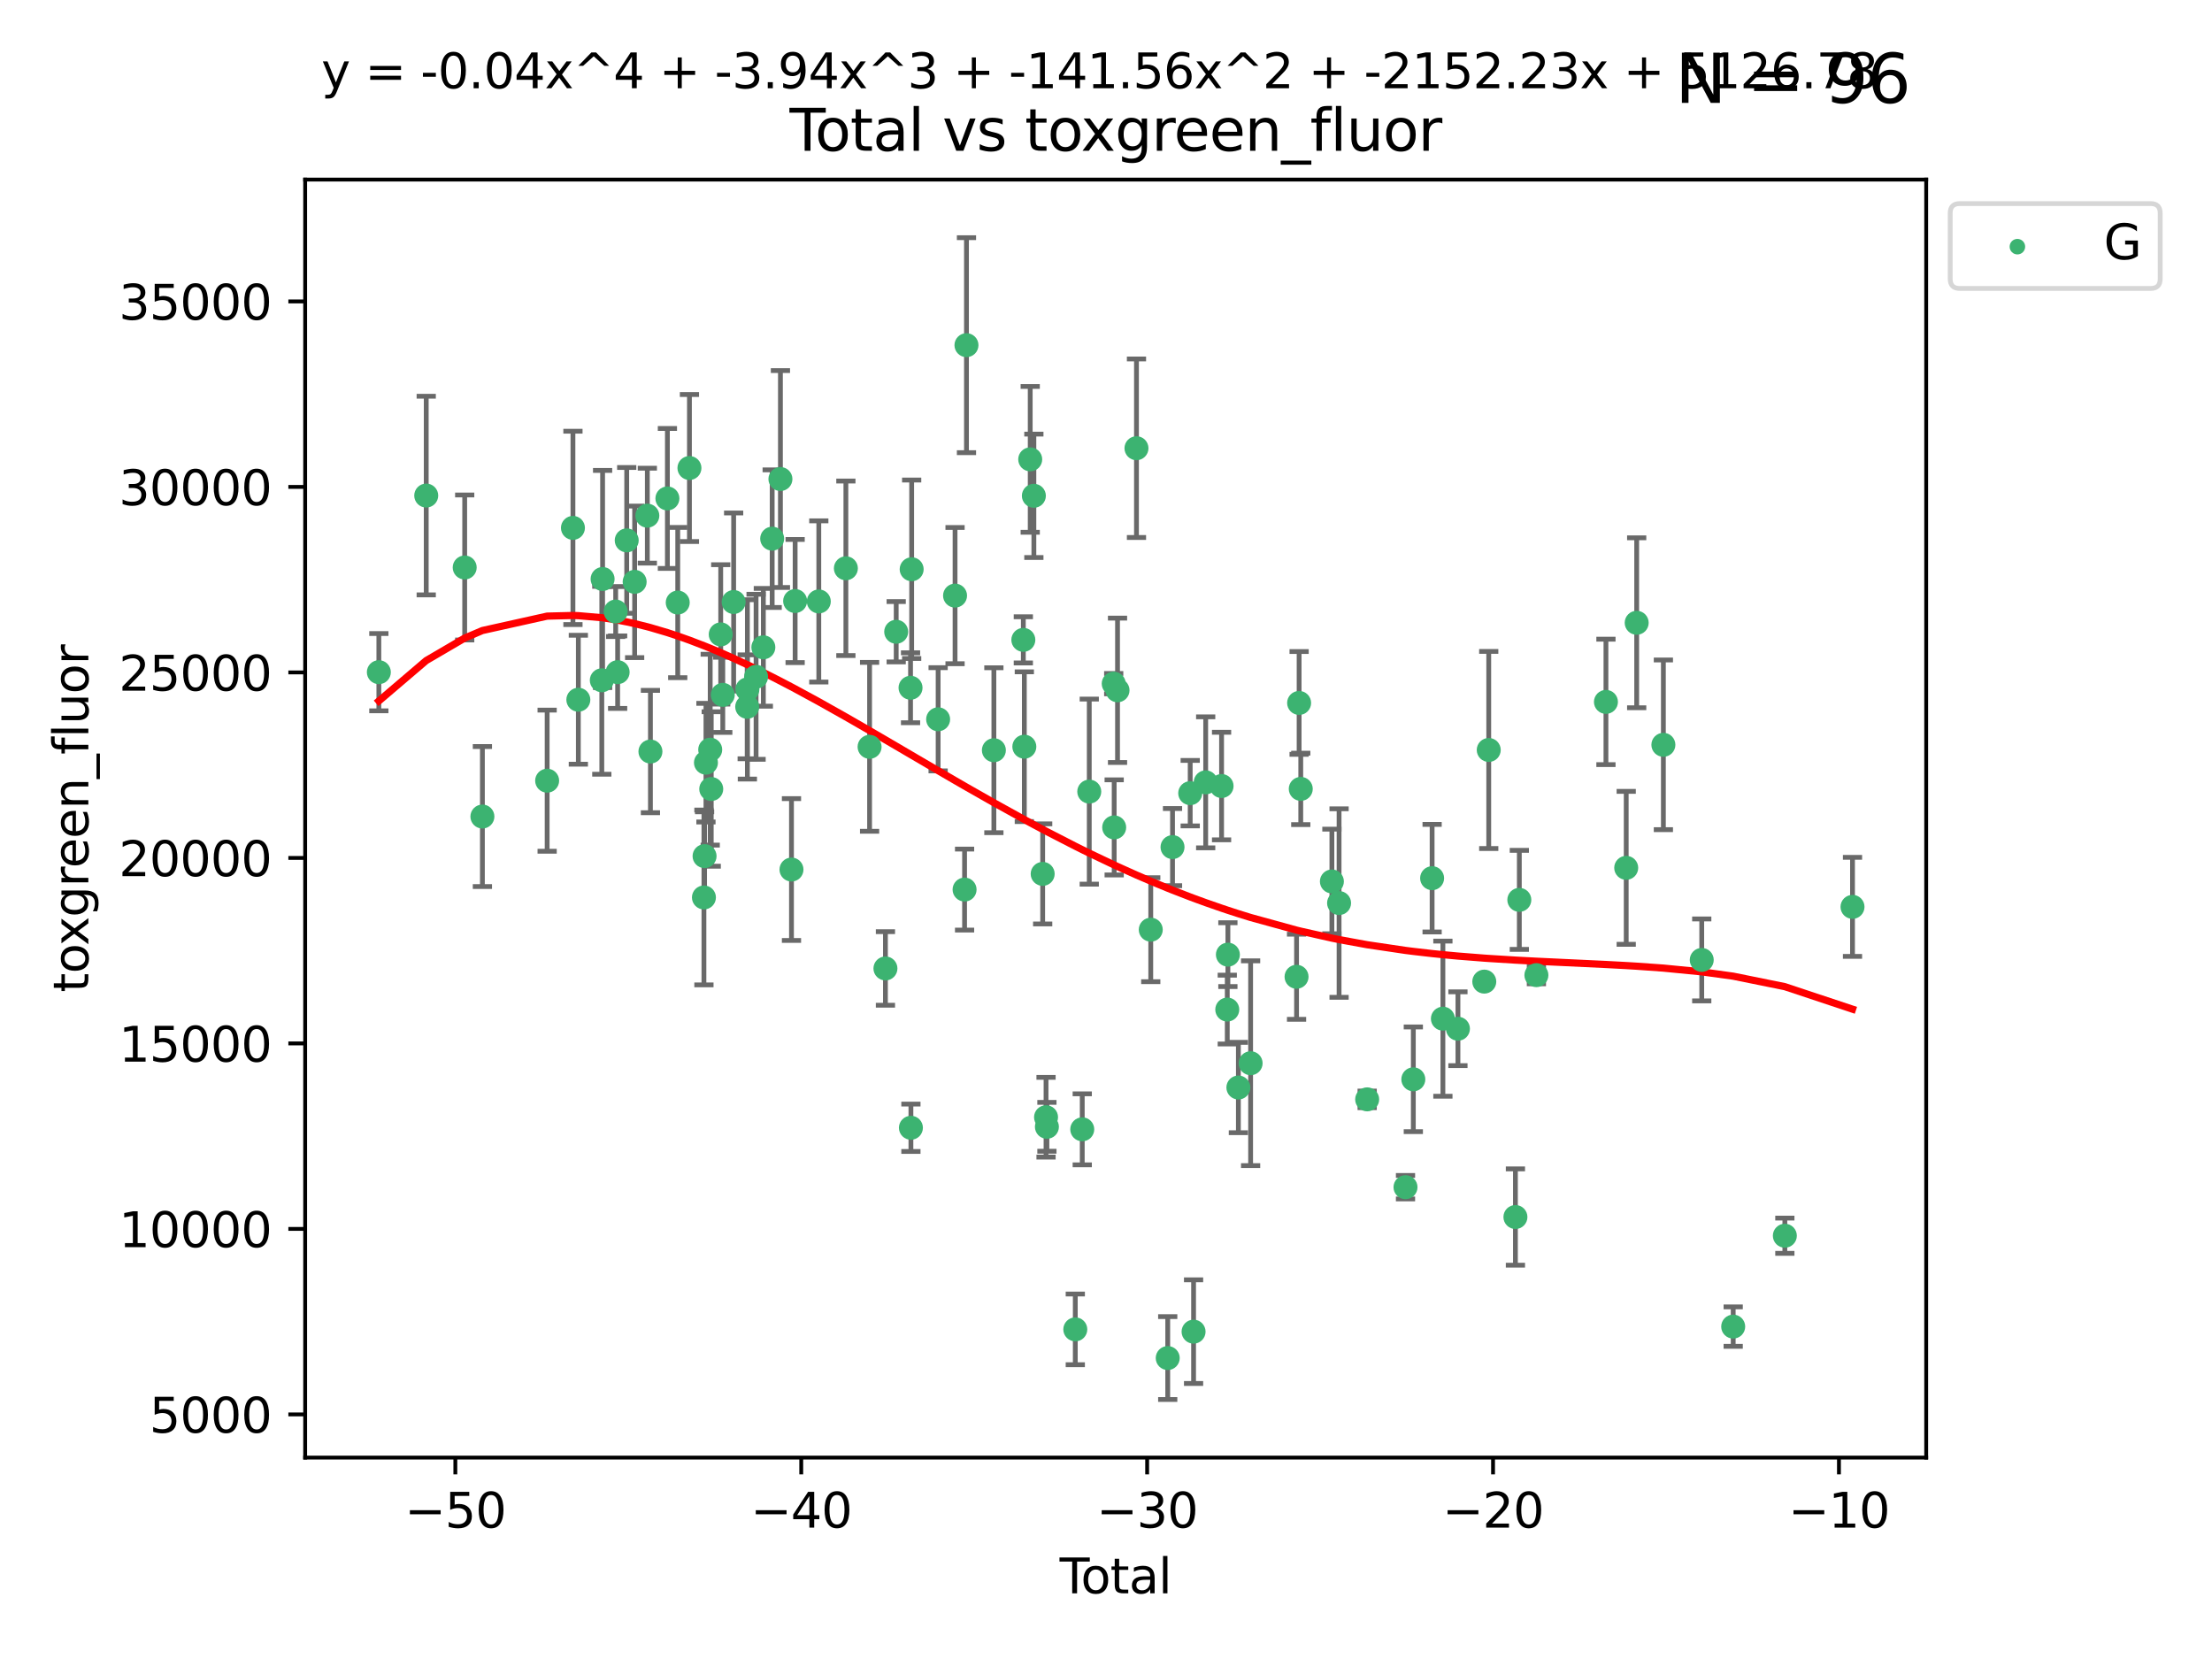 <?xml version="1.0" encoding="utf-8" standalone="no"?>
<!DOCTYPE svg PUBLIC "-//W3C//DTD SVG 1.1//EN"
  "http://www.w3.org/Graphics/SVG/1.1/DTD/svg11.dtd">
<svg xmlns:xlink="http://www.w3.org/1999/xlink" width="460.8pt" height="345.6pt" viewBox="0 0 460.8 345.6" xmlns="http://www.w3.org/2000/svg" version="1.1">
 <defs>
  <style type="text/css">*{stroke-linejoin: round; stroke-linecap: butt}</style>
 </defs>
 <g id="figure_1">
  <g id="patch_1">
   <path d="M 0 345.6 
L 460.8 345.6 
L 460.8 0 
L 0 0 
z
" style="fill: #ffffff"/>
  </g>
  <g id="axes_1">
   <g id="patch_2">
    <path d="M 63.571 303.64 
L 401.26 303.64 
L 401.26 37.411 
L 63.571 37.411 
z
" style="fill: #ffffff"/>
   </g>
   <g id="PathCollection_1">
    <defs>
     <path id="m4f0bb04e82" d="M 0 1.118 
C 0.297 1.118 0.581 1 0.791 0.791 
C 1 0.581 1.118 0.297 1.118 0 
C 1.118 -0.297 1 -0.581 0.791 -0.791 
C 0.581 -1 0.297 -1.118 0 -1.118 
C -0.297 -1.118 -0.581 -1 -0.791 -0.791 
C -1 -0.581 -1.118 -0.297 -1.118 0 
C -1.118 0.297 -1 0.581 -0.791 0.791 
C -0.581 1 -0.297 1.118 0 1.118 
z
" style="stroke: #3cb371"/>
    </defs>
    <g clip-path="url(#p5551afcfa2)">
     <use xlink:href="#m4f0bb04e82" x="78.921" y="140.026" style="fill: #3cb371; stroke: #3cb371"/>
     <use xlink:href="#m4f0bb04e82" x="88.792" y="103.235" style="fill: #3cb371; stroke: #3cb371"/>
     <use xlink:href="#m4f0bb04e82" x="96.805" y="118.217" style="fill: #3cb371; stroke: #3cb371"/>
     <use xlink:href="#m4f0bb04e82" x="100.493" y="170.1" style="fill: #3cb371; stroke: #3cb371"/>
     <use xlink:href="#m4f0bb04e82" x="113.98" y="162.631" style="fill: #3cb371; stroke: #3cb371"/>
     <use xlink:href="#m4f0bb04e82" x="119.354" y="109.967" style="fill: #3cb371; stroke: #3cb371"/>
     <use xlink:href="#m4f0bb04e82" x="120.479" y="145.766" style="fill: #3cb371; stroke: #3cb371"/>
     <use xlink:href="#m4f0bb04e82" x="125.367" y="141.715" style="fill: #3cb371; stroke: #3cb371"/>
     <use xlink:href="#m4f0bb04e82" x="125.533" y="120.617" style="fill: #3cb371; stroke: #3cb371"/>
     <use xlink:href="#m4f0bb04e82" x="128.258" y="127.395" style="fill: #3cb371; stroke: #3cb371"/>
     <use xlink:href="#m4f0bb04e82" x="128.664" y="140.026" style="fill: #3cb371; stroke: #3cb371"/>
     <use xlink:href="#m4f0bb04e82" x="130.556" y="112.571" style="fill: #3cb371; stroke: #3cb371"/>
     <use xlink:href="#m4f0bb04e82" x="132.209" y="121.206" style="fill: #3cb371; stroke: #3cb371"/>
     <use xlink:href="#m4f0bb04e82" x="134.852" y="107.422" style="fill: #3cb371; stroke: #3cb371"/>
     <use xlink:href="#m4f0bb04e82" x="135.497" y="156.56" style="fill: #3cb371; stroke: #3cb371"/>
     <use xlink:href="#m4f0bb04e82" x="139.033" y="103.835" style="fill: #3cb371; stroke: #3cb371"/>
     <use xlink:href="#m4f0bb04e82" x="141.185" y="125.523" style="fill: #3cb371; stroke: #3cb371"/>
     <use xlink:href="#m4f0bb04e82" x="143.623" y="97.496" style="fill: #3cb371; stroke: #3cb371"/>
     <use xlink:href="#m4f0bb04e82" x="146.642" y="186.955" style="fill: #3cb371; stroke: #3cb371"/>
     <use xlink:href="#m4f0bb04e82" x="146.775" y="178.347" style="fill: #3cb371; stroke: #3cb371"/>
     <use xlink:href="#m4f0bb04e82" x="147.063" y="158.878" style="fill: #3cb371; stroke: #3cb371"/>
     <use xlink:href="#m4f0bb04e82" x="147.95" y="156.172" style="fill: #3cb371; stroke: #3cb371"/>
     <use xlink:href="#m4f0bb04e82" x="148.165" y="164.364" style="fill: #3cb371; stroke: #3cb371"/>
     <use xlink:href="#m4f0bb04e82" x="150.139" y="132.156" style="fill: #3cb371; stroke: #3cb371"/>
     <use xlink:href="#m4f0bb04e82" x="150.568" y="144.749" style="fill: #3cb371; stroke: #3cb371"/>
     <use xlink:href="#m4f0bb04e82" x="152.831" y="125.411" style="fill: #3cb371; stroke: #3cb371"/>
     <use xlink:href="#m4f0bb04e82" x="155.655" y="147.239" style="fill: #3cb371; stroke: #3cb371"/>
     <use xlink:href="#m4f0bb04e82" x="155.694" y="143.615" style="fill: #3cb371; stroke: #3cb371"/>
     <use xlink:href="#m4f0bb04e82" x="157.504" y="140.987" style="fill: #3cb371; stroke: #3cb371"/>
     <use xlink:href="#m4f0bb04e82" x="159.019" y="134.848" style="fill: #3cb371; stroke: #3cb371"/>
     <use xlink:href="#m4f0bb04e82" x="160.859" y="112.211" style="fill: #3cb371; stroke: #3cb371"/>
     <use xlink:href="#m4f0bb04e82" x="162.577" y="99.791" style="fill: #3cb371; stroke: #3cb371"/>
     <use xlink:href="#m4f0bb04e82" x="164.88" y="181.141" style="fill: #3cb371; stroke: #3cb371"/>
     <use xlink:href="#m4f0bb04e82" x="165.641" y="125.207" style="fill: #3cb371; stroke: #3cb371"/>
     <use xlink:href="#m4f0bb04e82" x="170.572" y="125.291" style="fill: #3cb371; stroke: #3cb371"/>
     <use xlink:href="#m4f0bb04e82" x="176.212" y="118.385" style="fill: #3cb371; stroke: #3cb371"/>
     <use xlink:href="#m4f0bb04e82" x="181.15" y="155.58" style="fill: #3cb371; stroke: #3cb371"/>
     <use xlink:href="#m4f0bb04e82" x="184.453" y="201.746" style="fill: #3cb371; stroke: #3cb371"/>
     <use xlink:href="#m4f0bb04e82" x="186.695" y="131.608" style="fill: #3cb371; stroke: #3cb371"/>
     <use xlink:href="#m4f0bb04e82" x="189.682" y="143.273" style="fill: #3cb371; stroke: #3cb371"/>
     <use xlink:href="#m4f0bb04e82" x="189.76" y="234.936" style="fill: #3cb371; stroke: #3cb371"/>
     <use xlink:href="#m4f0bb04e82" x="189.917" y="118.586" style="fill: #3cb371; stroke: #3cb371"/>
     <use xlink:href="#m4f0bb04e82" x="195.43" y="149.841" style="fill: #3cb371; stroke: #3cb371"/>
     <use xlink:href="#m4f0bb04e82" x="198.955" y="124.077" style="fill: #3cb371; stroke: #3cb371"/>
     <use xlink:href="#m4f0bb04e82" x="200.939" y="185.312" style="fill: #3cb371; stroke: #3cb371"/>
     <use xlink:href="#m4f0bb04e82" x="201.333" y="71.906" style="fill: #3cb371; stroke: #3cb371"/>
     <use xlink:href="#m4f0bb04e82" x="207.043" y="156.285" style="fill: #3cb371; stroke: #3cb371"/>
     <use xlink:href="#m4f0bb04e82" x="213.179" y="133.295" style="fill: #3cb371; stroke: #3cb371"/>
     <use xlink:href="#m4f0bb04e82" x="213.387" y="155.55" style="fill: #3cb371; stroke: #3cb371"/>
     <use xlink:href="#m4f0bb04e82" x="214.613" y="95.692" style="fill: #3cb371; stroke: #3cb371"/>
     <use xlink:href="#m4f0bb04e82" x="215.374" y="103.283" style="fill: #3cb371; stroke: #3cb371"/>
     <use xlink:href="#m4f0bb04e82" x="217.208" y="182.047" style="fill: #3cb371; stroke: #3cb371"/>
     <use xlink:href="#m4f0bb04e82" x="217.909" y="232.736" style="fill: #3cb371; stroke: #3cb371"/>
     <use xlink:href="#m4f0bb04e82" x="218.09" y="234.736" style="fill: #3cb371; stroke: #3cb371"/>
     <use xlink:href="#m4f0bb04e82" x="224.004" y="276.932" style="fill: #3cb371; stroke: #3cb371"/>
     <use xlink:href="#m4f0bb04e82" x="225.452" y="235.258" style="fill: #3cb371; stroke: #3cb371"/>
     <use xlink:href="#m4f0bb04e82" x="226.913" y="164.906" style="fill: #3cb371; stroke: #3cb371"/>
     <use xlink:href="#m4f0bb04e82" x="232.007" y="142.416" style="fill: #3cb371; stroke: #3cb371"/>
     <use xlink:href="#m4f0bb04e82" x="232.104" y="172.362" style="fill: #3cb371; stroke: #3cb371"/>
     <use xlink:href="#m4f0bb04e82" x="232.802" y="143.803" style="fill: #3cb371; stroke: #3cb371"/>
     <use xlink:href="#m4f0bb04e82" x="236.748" y="93.374" style="fill: #3cb371; stroke: #3cb371"/>
     <use xlink:href="#m4f0bb04e82" x="239.724" y="193.669" style="fill: #3cb371; stroke: #3cb371"/>
     <use xlink:href="#m4f0bb04e82" x="243.26" y="282.906" style="fill: #3cb371; stroke: #3cb371"/>
     <use xlink:href="#m4f0bb04e82" x="244.258" y="176.467" style="fill: #3cb371; stroke: #3cb371"/>
     <use xlink:href="#m4f0bb04e82" x="247.942" y="165.232" style="fill: #3cb371; stroke: #3cb371"/>
     <use xlink:href="#m4f0bb04e82" x="248.643" y="277.408" style="fill: #3cb371; stroke: #3cb371"/>
     <use xlink:href="#m4f0bb04e82" x="251.167" y="162.977" style="fill: #3cb371; stroke: #3cb371"/>
     <use xlink:href="#m4f0bb04e82" x="254.476" y="163.744" style="fill: #3cb371; stroke: #3cb371"/>
     <use xlink:href="#m4f0bb04e82" x="255.663" y="210.31" style="fill: #3cb371; stroke: #3cb371"/>
     <use xlink:href="#m4f0bb04e82" x="255.793" y="198.868" style="fill: #3cb371; stroke: #3cb371"/>
     <use xlink:href="#m4f0bb04e82" x="257.978" y="226.549" style="fill: #3cb371; stroke: #3cb371"/>
     <use xlink:href="#m4f0bb04e82" x="260.526" y="221.489" style="fill: #3cb371; stroke: #3cb371"/>
     <use xlink:href="#m4f0bb04e82" x="270.096" y="203.479" style="fill: #3cb371; stroke: #3cb371"/>
     <use xlink:href="#m4f0bb04e82" x="270.63" y="146.435" style="fill: #3cb371; stroke: #3cb371"/>
     <use xlink:href="#m4f0bb04e82" x="270.973" y="164.338" style="fill: #3cb371; stroke: #3cb371"/>
     <use xlink:href="#m4f0bb04e82" x="277.458" y="183.622" style="fill: #3cb371; stroke: #3cb371"/>
     <use xlink:href="#m4f0bb04e82" x="278.954" y="188.122" style="fill: #3cb371; stroke: #3cb371"/>
     <use xlink:href="#m4f0bb04e82" x="284.806" y="229.016" style="fill: #3cb371; stroke: #3cb371"/>
     <use xlink:href="#m4f0bb04e82" x="292.792" y="247.314" style="fill: #3cb371; stroke: #3cb371"/>
     <use xlink:href="#m4f0bb04e82" x="294.422" y="224.84" style="fill: #3cb371; stroke: #3cb371"/>
     <use xlink:href="#m4f0bb04e82" x="298.336" y="182.942" style="fill: #3cb371; stroke: #3cb371"/>
     <use xlink:href="#m4f0bb04e82" x="300.582" y="212.208" style="fill: #3cb371; stroke: #3cb371"/>
     <use xlink:href="#m4f0bb04e82" x="303.715" y="214.302" style="fill: #3cb371; stroke: #3cb371"/>
     <use xlink:href="#m4f0bb04e82" x="309.203" y="204.487" style="fill: #3cb371; stroke: #3cb371"/>
     <use xlink:href="#m4f0bb04e82" x="310.132" y="156.231" style="fill: #3cb371; stroke: #3cb371"/>
     <use xlink:href="#m4f0bb04e82" x="315.691" y="253.527" style="fill: #3cb371; stroke: #3cb371"/>
     <use xlink:href="#m4f0bb04e82" x="316.503" y="187.458" style="fill: #3cb371; stroke: #3cb371"/>
     <use xlink:href="#m4f0bb04e82" x="320.06" y="203.139" style="fill: #3cb371; stroke: #3cb371"/>
     <use xlink:href="#m4f0bb04e82" x="334.547" y="146.218" style="fill: #3cb371; stroke: #3cb371"/>
     <use xlink:href="#m4f0bb04e82" x="338.77" y="180.786" style="fill: #3cb371; stroke: #3cb371"/>
     <use xlink:href="#m4f0bb04e82" x="340.952" y="129.738" style="fill: #3cb371; stroke: #3cb371"/>
     <use xlink:href="#m4f0bb04e82" x="346.513" y="155.159" style="fill: #3cb371; stroke: #3cb371"/>
     <use xlink:href="#m4f0bb04e82" x="354.504" y="199.969" style="fill: #3cb371; stroke: #3cb371"/>
     <use xlink:href="#m4f0bb04e82" x="361.057" y="276.354" style="fill: #3cb371; stroke: #3cb371"/>
     <use xlink:href="#m4f0bb04e82" x="371.817" y="257.424" style="fill: #3cb371; stroke: #3cb371"/>
     <use xlink:href="#m4f0bb04e82" x="385.911" y="188.918" style="fill: #3cb371; stroke: #3cb371"/>
    </g>
   </g>
   <g id="matplotlib.axis_1">
    <g id="xtick_1">
     <g id="line2d_1">
      <defs>
       <path id="mb333c9bd49" d="M 0 0 
L 0 3.5 
" style="stroke: #000000; stroke-width: 0.8"/>
      </defs>
      <g>
       <use xlink:href="#mb333c9bd49" x="94.856" y="303.64" style="stroke: #000000; stroke-width: 0.8"/>
      </g>
     </g>
     <g id="text_1">
      <!-- −50 -->
      <g transform="translate(84.304 318.238)scale(0.1 -0.1)">
       <defs>
        <path id="DejaVuSans-2212" d="M 678 2272 
L 4684 2272 
L 4684 1741 
L 678 1741 
L 678 2272 
z
" transform="scale(0.016)"/>
        <path id="DejaVuSans-35" d="M 691 4666 
L 3169 4666 
L 3169 4134 
L 1269 4134 
L 1269 2991 
Q 1406 3038 1543 3061 
Q 1681 3084 1819 3084 
Q 2600 3084 3056 2656 
Q 3513 2228 3513 1497 
Q 3513 744 3044 326 
Q 2575 -91 1722 -91 
Q 1428 -91 1123 -41 
Q 819 9 494 109 
L 494 744 
Q 775 591 1075 516 
Q 1375 441 1709 441 
Q 2250 441 2565 725 
Q 2881 1009 2881 1497 
Q 2881 1984 2565 2268 
Q 2250 2553 1709 2553 
Q 1456 2553 1204 2497 
Q 953 2441 691 2322 
L 691 4666 
z
" transform="scale(0.016)"/>
        <path id="DejaVuSans-30" d="M 2034 4250 
Q 1547 4250 1301 3770 
Q 1056 3291 1056 2328 
Q 1056 1369 1301 889 
Q 1547 409 2034 409 
Q 2525 409 2770 889 
Q 3016 1369 3016 2328 
Q 3016 3291 2770 3770 
Q 2525 4250 2034 4250 
z
M 2034 4750 
Q 2819 4750 3233 4129 
Q 3647 3509 3647 2328 
Q 3647 1150 3233 529 
Q 2819 -91 2034 -91 
Q 1250 -91 836 529 
Q 422 1150 422 2328 
Q 422 3509 836 4129 
Q 1250 4750 2034 4750 
z
" transform="scale(0.016)"/>
       </defs>
       <use xlink:href="#DejaVuSans-2212"/>
       <use xlink:href="#DejaVuSans-35" x="83.789"/>
       <use xlink:href="#DejaVuSans-30" x="147.412"/>
      </g>
     </g>
    </g>
    <g id="xtick_2">
     <g id="line2d_2">
      <g>
       <use xlink:href="#mb333c9bd49" x="166.914" y="303.64" style="stroke: #000000; stroke-width: 0.8"/>
      </g>
     </g>
     <g id="text_2">
      <!-- −40 -->
      <g transform="translate(156.361 318.238)scale(0.1 -0.1)">
       <defs>
        <path id="DejaVuSans-34" d="M 2419 4116 
L 825 1625 
L 2419 1625 
L 2419 4116 
z
M 2253 4666 
L 3047 4666 
L 3047 1625 
L 3713 1625 
L 3713 1100 
L 3047 1100 
L 3047 0 
L 2419 0 
L 2419 1100 
L 313 1100 
L 313 1709 
L 2253 4666 
z
" transform="scale(0.016)"/>
       </defs>
       <use xlink:href="#DejaVuSans-2212"/>
       <use xlink:href="#DejaVuSans-34" x="83.789"/>
       <use xlink:href="#DejaVuSans-30" x="147.412"/>
      </g>
     </g>
    </g>
    <g id="xtick_3">
     <g id="line2d_3">
      <g>
       <use xlink:href="#mb333c9bd49" x="238.971" y="303.64" style="stroke: #000000; stroke-width: 0.8"/>
      </g>
     </g>
     <g id="text_3">
      <!-- −30 -->
      <g transform="translate(228.419 318.238)scale(0.1 -0.1)">
       <defs>
        <path id="DejaVuSans-33" d="M 2597 2516 
Q 3050 2419 3304 2112 
Q 3559 1806 3559 1356 
Q 3559 666 3084 287 
Q 2609 -91 1734 -91 
Q 1441 -91 1130 -33 
Q 819 25 488 141 
L 488 750 
Q 750 597 1062 519 
Q 1375 441 1716 441 
Q 2309 441 2620 675 
Q 2931 909 2931 1356 
Q 2931 1769 2642 2001 
Q 2353 2234 1838 2234 
L 1294 2234 
L 1294 2753 
L 1863 2753 
Q 2328 2753 2575 2939 
Q 2822 3125 2822 3475 
Q 2822 3834 2567 4026 
Q 2313 4219 1838 4219 
Q 1578 4219 1281 4162 
Q 984 4106 628 3988 
L 628 4550 
Q 988 4650 1302 4700 
Q 1616 4750 1894 4750 
Q 2613 4750 3031 4423 
Q 3450 4097 3450 3541 
Q 3450 3153 3228 2886 
Q 3006 2619 2597 2516 
z
" transform="scale(0.016)"/>
       </defs>
       <use xlink:href="#DejaVuSans-2212"/>
       <use xlink:href="#DejaVuSans-33" x="83.789"/>
       <use xlink:href="#DejaVuSans-30" x="147.412"/>
      </g>
     </g>
    </g>
    <g id="xtick_4">
     <g id="line2d_4">
      <g>
       <use xlink:href="#mb333c9bd49" x="311.029" y="303.64" style="stroke: #000000; stroke-width: 0.8"/>
      </g>
     </g>
     <g id="text_4">
      <!-- −20 -->
      <g transform="translate(300.476 318.238)scale(0.1 -0.1)">
       <defs>
        <path id="DejaVuSans-32" d="M 1228 531 
L 3431 531 
L 3431 0 
L 469 0 
L 469 531 
Q 828 903 1448 1529 
Q 2069 2156 2228 2338 
Q 2531 2678 2651 2914 
Q 2772 3150 2772 3378 
Q 2772 3750 2511 3984 
Q 2250 4219 1831 4219 
Q 1534 4219 1204 4116 
Q 875 4013 500 3803 
L 500 4441 
Q 881 4594 1212 4672 
Q 1544 4750 1819 4750 
Q 2544 4750 2975 4387 
Q 3406 4025 3406 3419 
Q 3406 3131 3298 2873 
Q 3191 2616 2906 2266 
Q 2828 2175 2409 1742 
Q 1991 1309 1228 531 
z
" transform="scale(0.016)"/>
       </defs>
       <use xlink:href="#DejaVuSans-2212"/>
       <use xlink:href="#DejaVuSans-32" x="83.789"/>
       <use xlink:href="#DejaVuSans-30" x="147.412"/>
      </g>
     </g>
    </g>
    <g id="xtick_5">
     <g id="line2d_5">
      <g>
       <use xlink:href="#mb333c9bd49" x="383.086" y="303.64" style="stroke: #000000; stroke-width: 0.8"/>
      </g>
     </g>
     <g id="text_5">
      <!-- −10 -->
      <g transform="translate(372.534 318.238)scale(0.1 -0.1)">
       <defs>
        <path id="DejaVuSans-31" d="M 794 531 
L 1825 531 
L 1825 4091 
L 703 3866 
L 703 4441 
L 1819 4666 
L 2450 4666 
L 2450 531 
L 3481 531 
L 3481 0 
L 794 0 
L 794 531 
z
" transform="scale(0.016)"/>
       </defs>
       <use xlink:href="#DejaVuSans-2212"/>
       <use xlink:href="#DejaVuSans-31" x="83.789"/>
       <use xlink:href="#DejaVuSans-30" x="147.412"/>
      </g>
     </g>
    </g>
    <g id="text_6">
     <!-- Total -->
     <g transform="translate(220.739 331.917)scale(0.1 -0.1)">
      <defs>
       <path id="DejaVuSans-54" d="M -19 4666 
L 3928 4666 
L 3928 4134 
L 2272 4134 
L 2272 0 
L 1638 0 
L 1638 4134 
L -19 4134 
L -19 4666 
z
" transform="scale(0.016)"/>
       <path id="DejaVuSans-6f" d="M 1959 3097 
Q 1497 3097 1228 2736 
Q 959 2375 959 1747 
Q 959 1119 1226 758 
Q 1494 397 1959 397 
Q 2419 397 2687 759 
Q 2956 1122 2956 1747 
Q 2956 2369 2687 2733 
Q 2419 3097 1959 3097 
z
M 1959 3584 
Q 2709 3584 3137 3096 
Q 3566 2609 3566 1747 
Q 3566 888 3137 398 
Q 2709 -91 1959 -91 
Q 1206 -91 779 398 
Q 353 888 353 1747 
Q 353 2609 779 3096 
Q 1206 3584 1959 3584 
z
" transform="scale(0.016)"/>
       <path id="DejaVuSans-74" d="M 1172 4494 
L 1172 3500 
L 2356 3500 
L 2356 3053 
L 1172 3053 
L 1172 1153 
Q 1172 725 1289 603 
Q 1406 481 1766 481 
L 2356 481 
L 2356 0 
L 1766 0 
Q 1100 0 847 248 
Q 594 497 594 1153 
L 594 3053 
L 172 3053 
L 172 3500 
L 594 3500 
L 594 4494 
L 1172 4494 
z
" transform="scale(0.016)"/>
       <path id="DejaVuSans-61" d="M 2194 1759 
Q 1497 1759 1228 1600 
Q 959 1441 959 1056 
Q 959 750 1161 570 
Q 1363 391 1709 391 
Q 2188 391 2477 730 
Q 2766 1069 2766 1631 
L 2766 1759 
L 2194 1759 
z
M 3341 1997 
L 3341 0 
L 2766 0 
L 2766 531 
Q 2569 213 2275 61 
Q 1981 -91 1556 -91 
Q 1019 -91 701 211 
Q 384 513 384 1019 
Q 384 1609 779 1909 
Q 1175 2209 1959 2209 
L 2766 2209 
L 2766 2266 
Q 2766 2663 2505 2880 
Q 2244 3097 1772 3097 
Q 1472 3097 1187 3025 
Q 903 2953 641 2809 
L 641 3341 
Q 956 3463 1253 3523 
Q 1550 3584 1831 3584 
Q 2591 3584 2966 3190 
Q 3341 2797 3341 1997 
z
" transform="scale(0.016)"/>
       <path id="DejaVuSans-6c" d="M 603 4863 
L 1178 4863 
L 1178 0 
L 603 0 
L 603 4863 
z
" transform="scale(0.016)"/>
      </defs>
      <use xlink:href="#DejaVuSans-54"/>
      <use xlink:href="#DejaVuSans-6f" x="44.084"/>
      <use xlink:href="#DejaVuSans-74" x="105.266"/>
      <use xlink:href="#DejaVuSans-61" x="144.475"/>
      <use xlink:href="#DejaVuSans-6c" x="205.754"/>
     </g>
    </g>
   </g>
   <g id="matplotlib.axis_2">
    <g id="ytick_1">
     <g id="line2d_6">
      <defs>
       <path id="mb4a1d2ff64" d="M 0 0 
L -3.5 0 
" style="stroke: #000000; stroke-width: 0.8"/>
      </defs>
      <g>
       <use xlink:href="#mb4a1d2ff64" x="63.571" y="294.647" style="stroke: #000000; stroke-width: 0.8"/>
      </g>
     </g>
     <g id="text_7">
      <!-- 5000 -->
      <g transform="translate(31.121 298.446)scale(0.1 -0.1)">
       <use xlink:href="#DejaVuSans-35"/>
       <use xlink:href="#DejaVuSans-30" x="63.623"/>
       <use xlink:href="#DejaVuSans-30" x="127.246"/>
       <use xlink:href="#DejaVuSans-30" x="190.869"/>
      </g>
     </g>
    </g>
    <g id="ytick_2">
     <g id="line2d_7">
      <g>
       <use xlink:href="#mb4a1d2ff64" x="63.571" y="256.004" style="stroke: #000000; stroke-width: 0.8"/>
      </g>
     </g>
     <g id="text_8">
      <!-- 10000 -->
      <g transform="translate(24.759 259.803)scale(0.1 -0.1)">
       <use xlink:href="#DejaVuSans-31"/>
       <use xlink:href="#DejaVuSans-30" x="63.623"/>
       <use xlink:href="#DejaVuSans-30" x="127.246"/>
       <use xlink:href="#DejaVuSans-30" x="190.869"/>
       <use xlink:href="#DejaVuSans-30" x="254.492"/>
      </g>
     </g>
    </g>
    <g id="ytick_3">
     <g id="line2d_8">
      <g>
       <use xlink:href="#mb4a1d2ff64" x="63.571" y="217.362" style="stroke: #000000; stroke-width: 0.8"/>
      </g>
     </g>
     <g id="text_9">
      <!-- 15000 -->
      <g transform="translate(24.759 221.161)scale(0.1 -0.1)">
       <use xlink:href="#DejaVuSans-31"/>
       <use xlink:href="#DejaVuSans-35" x="63.623"/>
       <use xlink:href="#DejaVuSans-30" x="127.246"/>
       <use xlink:href="#DejaVuSans-30" x="190.869"/>
       <use xlink:href="#DejaVuSans-30" x="254.492"/>
      </g>
     </g>
    </g>
    <g id="ytick_4">
     <g id="line2d_9">
      <g>
       <use xlink:href="#mb4a1d2ff64" x="63.571" y="178.719" style="stroke: #000000; stroke-width: 0.8"/>
      </g>
     </g>
     <g id="text_10">
      <!-- 20000 -->
      <g transform="translate(24.759 182.518)scale(0.1 -0.1)">
       <use xlink:href="#DejaVuSans-32"/>
       <use xlink:href="#DejaVuSans-30" x="63.623"/>
       <use xlink:href="#DejaVuSans-30" x="127.246"/>
       <use xlink:href="#DejaVuSans-30" x="190.869"/>
       <use xlink:href="#DejaVuSans-30" x="254.492"/>
      </g>
     </g>
    </g>
    <g id="ytick_5">
     <g id="line2d_10">
      <g>
       <use xlink:href="#mb4a1d2ff64" x="63.571" y="140.076" style="stroke: #000000; stroke-width: 0.8"/>
      </g>
     </g>
     <g id="text_11">
      <!-- 25000 -->
      <g transform="translate(24.759 143.876)scale(0.1 -0.1)">
       <use xlink:href="#DejaVuSans-32"/>
       <use xlink:href="#DejaVuSans-35" x="63.623"/>
       <use xlink:href="#DejaVuSans-30" x="127.246"/>
       <use xlink:href="#DejaVuSans-30" x="190.869"/>
       <use xlink:href="#DejaVuSans-30" x="254.492"/>
      </g>
     </g>
    </g>
    <g id="ytick_6">
     <g id="line2d_11">
      <g>
       <use xlink:href="#mb4a1d2ff64" x="63.571" y="101.434" style="stroke: #000000; stroke-width: 0.8"/>
      </g>
     </g>
     <g id="text_12">
      <!-- 30000 -->
      <g transform="translate(24.759 105.233)scale(0.1 -0.1)">
       <use xlink:href="#DejaVuSans-33"/>
       <use xlink:href="#DejaVuSans-30" x="63.623"/>
       <use xlink:href="#DejaVuSans-30" x="127.246"/>
       <use xlink:href="#DejaVuSans-30" x="190.869"/>
       <use xlink:href="#DejaVuSans-30" x="254.492"/>
      </g>
     </g>
    </g>
    <g id="ytick_7">
     <g id="line2d_12">
      <g>
       <use xlink:href="#mb4a1d2ff64" x="63.571" y="62.791" style="stroke: #000000; stroke-width: 0.8"/>
      </g>
     </g>
     <g id="text_13">
      <!-- 35000 -->
      <g transform="translate(24.759 66.59)scale(0.1 -0.1)">
       <use xlink:href="#DejaVuSans-33"/>
       <use xlink:href="#DejaVuSans-35" x="63.623"/>
       <use xlink:href="#DejaVuSans-30" x="127.246"/>
       <use xlink:href="#DejaVuSans-30" x="190.869"/>
       <use xlink:href="#DejaVuSans-30" x="254.492"/>
      </g>
     </g>
    </g>
    <g id="text_14">
     <!-- toxgreen_fluor -->
     <g transform="translate(18.401 206.72)rotate(-90)scale(0.1 -0.1)">
      <defs>
       <path id="DejaVuSans-78" d="M 3513 3500 
L 2247 1797 
L 3578 0 
L 2900 0 
L 1881 1375 
L 863 0 
L 184 0 
L 1544 1831 
L 300 3500 
L 978 3500 
L 1906 2253 
L 2834 3500 
L 3513 3500 
z
" transform="scale(0.016)"/>
       <path id="DejaVuSans-67" d="M 2906 1791 
Q 2906 2416 2648 2759 
Q 2391 3103 1925 3103 
Q 1463 3103 1205 2759 
Q 947 2416 947 1791 
Q 947 1169 1205 825 
Q 1463 481 1925 481 
Q 2391 481 2648 825 
Q 2906 1169 2906 1791 
z
M 3481 434 
Q 3481 -459 3084 -895 
Q 2688 -1331 1869 -1331 
Q 1566 -1331 1297 -1286 
Q 1028 -1241 775 -1147 
L 775 -588 
Q 1028 -725 1275 -790 
Q 1522 -856 1778 -856 
Q 2344 -856 2625 -561 
Q 2906 -266 2906 331 
L 2906 616 
Q 2728 306 2450 153 
Q 2172 0 1784 0 
Q 1141 0 747 490 
Q 353 981 353 1791 
Q 353 2603 747 3093 
Q 1141 3584 1784 3584 
Q 2172 3584 2450 3431 
Q 2728 3278 2906 2969 
L 2906 3500 
L 3481 3500 
L 3481 434 
z
" transform="scale(0.016)"/>
       <path id="DejaVuSans-72" d="M 2631 2963 
Q 2534 3019 2420 3045 
Q 2306 3072 2169 3072 
Q 1681 3072 1420 2755 
Q 1159 2438 1159 1844 
L 1159 0 
L 581 0 
L 581 3500 
L 1159 3500 
L 1159 2956 
Q 1341 3275 1631 3429 
Q 1922 3584 2338 3584 
Q 2397 3584 2469 3576 
Q 2541 3569 2628 3553 
L 2631 2963 
z
" transform="scale(0.016)"/>
       <path id="DejaVuSans-65" d="M 3597 1894 
L 3597 1613 
L 953 1613 
Q 991 1019 1311 708 
Q 1631 397 2203 397 
Q 2534 397 2845 478 
Q 3156 559 3463 722 
L 3463 178 
Q 3153 47 2828 -22 
Q 2503 -91 2169 -91 
Q 1331 -91 842 396 
Q 353 884 353 1716 
Q 353 2575 817 3079 
Q 1281 3584 2069 3584 
Q 2775 3584 3186 3129 
Q 3597 2675 3597 1894 
z
M 3022 2063 
Q 3016 2534 2758 2815 
Q 2500 3097 2075 3097 
Q 1594 3097 1305 2825 
Q 1016 2553 972 2059 
L 3022 2063 
z
" transform="scale(0.016)"/>
       <path id="DejaVuSans-6e" d="M 3513 2113 
L 3513 0 
L 2938 0 
L 2938 2094 
Q 2938 2591 2744 2837 
Q 2550 3084 2163 3084 
Q 1697 3084 1428 2787 
Q 1159 2491 1159 1978 
L 1159 0 
L 581 0 
L 581 3500 
L 1159 3500 
L 1159 2956 
Q 1366 3272 1645 3428 
Q 1925 3584 2291 3584 
Q 2894 3584 3203 3211 
Q 3513 2838 3513 2113 
z
" transform="scale(0.016)"/>
       <path id="DejaVuSans-5f" d="M 3263 -1063 
L 3263 -1509 
L -63 -1509 
L -63 -1063 
L 3263 -1063 
z
" transform="scale(0.016)"/>
       <path id="DejaVuSans-66" d="M 2375 4863 
L 2375 4384 
L 1825 4384 
Q 1516 4384 1395 4259 
Q 1275 4134 1275 3809 
L 1275 3500 
L 2222 3500 
L 2222 3053 
L 1275 3053 
L 1275 0 
L 697 0 
L 697 3053 
L 147 3053 
L 147 3500 
L 697 3500 
L 697 3744 
Q 697 4328 969 4595 
Q 1241 4863 1831 4863 
L 2375 4863 
z
" transform="scale(0.016)"/>
       <path id="DejaVuSans-75" d="M 544 1381 
L 544 3500 
L 1119 3500 
L 1119 1403 
Q 1119 906 1312 657 
Q 1506 409 1894 409 
Q 2359 409 2629 706 
Q 2900 1003 2900 1516 
L 2900 3500 
L 3475 3500 
L 3475 0 
L 2900 0 
L 2900 538 
Q 2691 219 2414 64 
Q 2138 -91 1772 -91 
Q 1169 -91 856 284 
Q 544 659 544 1381 
z
M 1991 3584 
L 1991 3584 
z
" transform="scale(0.016)"/>
      </defs>
      <use xlink:href="#DejaVuSans-74"/>
      <use xlink:href="#DejaVuSans-6f" x="39.209"/>
      <use xlink:href="#DejaVuSans-78" x="97.266"/>
      <use xlink:href="#DejaVuSans-67" x="156.445"/>
      <use xlink:href="#DejaVuSans-72" x="219.922"/>
      <use xlink:href="#DejaVuSans-65" x="258.785"/>
      <use xlink:href="#DejaVuSans-65" x="320.309"/>
      <use xlink:href="#DejaVuSans-6e" x="381.832"/>
      <use xlink:href="#DejaVuSans-5f" x="445.211"/>
      <use xlink:href="#DejaVuSans-66" x="495.211"/>
      <use xlink:href="#DejaVuSans-6c" x="530.416"/>
      <use xlink:href="#DejaVuSans-75" x="558.199"/>
      <use xlink:href="#DejaVuSans-6f" x="621.578"/>
      <use xlink:href="#DejaVuSans-72" x="682.76"/>
     </g>
    </g>
   </g>
   <g id="LineCollection_1">
    <path d="M 78.921 148.075 
L 78.921 131.977 
" clip-path="url(#p5551afcfa2)" style="fill: none; stroke: #696969"/>
    <path d="M 88.792 123.925 
L 88.792 82.546 
" clip-path="url(#p5551afcfa2)" style="fill: none; stroke: #696969"/>
    <path d="M 96.805 133.316 
L 96.805 103.118 
" clip-path="url(#p5551afcfa2)" style="fill: none; stroke: #696969"/>
    <path d="M 100.493 184.683 
L 100.493 155.517 
" clip-path="url(#p5551afcfa2)" style="fill: none; stroke: #696969"/>
    <path d="M 113.98 177.328 
L 113.98 147.933 
" clip-path="url(#p5551afcfa2)" style="fill: none; stroke: #696969"/>
    <path d="M 119.354 130.107 
L 119.354 89.828 
" clip-path="url(#p5551afcfa2)" style="fill: none; stroke: #696969"/>
    <path d="M 120.479 159.198 
L 120.479 132.334 
" clip-path="url(#p5551afcfa2)" style="fill: none; stroke: #696969"/>
    <path d="M 125.367 161.287 
L 125.367 122.142 
" clip-path="url(#p5551afcfa2)" style="fill: none; stroke: #696969"/>
    <path d="M 125.533 143.238 
L 125.533 97.996 
" clip-path="url(#p5551afcfa2)" style="fill: none; stroke: #696969"/>
    <path d="M 128.258 132.599 
L 128.258 122.192 
" clip-path="url(#p5551afcfa2)" style="fill: none; stroke: #696969"/>
    <path d="M 128.664 147.579 
L 128.664 132.473 
" clip-path="url(#p5551afcfa2)" style="fill: none; stroke: #696969"/>
    <path d="M 130.556 127.749 
L 130.556 97.392 
" clip-path="url(#p5551afcfa2)" style="fill: none; stroke: #696969"/>
    <path d="M 132.209 136.992 
L 132.209 105.421 
" clip-path="url(#p5551afcfa2)" style="fill: none; stroke: #696969"/>
    <path d="M 134.852 117.305 
L 134.852 97.538 
" clip-path="url(#p5551afcfa2)" style="fill: none; stroke: #696969"/>
    <path d="M 135.497 169.303 
L 135.497 143.817 
" clip-path="url(#p5551afcfa2)" style="fill: none; stroke: #696969"/>
    <path d="M 139.033 118.411 
L 139.033 89.259 
" clip-path="url(#p5551afcfa2)" style="fill: none; stroke: #696969"/>
    <path d="M 141.185 141.175 
L 141.185 109.871 
" clip-path="url(#p5551afcfa2)" style="fill: none; stroke: #696969"/>
    <path d="M 143.623 112.812 
L 143.623 82.181 
" clip-path="url(#p5551afcfa2)" style="fill: none; stroke: #696969"/>
    <path d="M 146.642 205.167 
L 146.642 168.744 
" clip-path="url(#p5551afcfa2)" style="fill: none; stroke: #696969"/>
    <path d="M 146.775 187.581 
L 146.775 169.113 
" clip-path="url(#p5551afcfa2)" style="fill: none; stroke: #696969"/>
    <path d="M 147.063 171.235 
L 147.063 146.522 
" clip-path="url(#p5551afcfa2)" style="fill: none; stroke: #696969"/>
    <path d="M 147.95 176.05 
L 147.95 136.294 
" clip-path="url(#p5551afcfa2)" style="fill: none; stroke: #696969"/>
    <path d="M 148.165 180.451 
L 148.165 148.277 
" clip-path="url(#p5551afcfa2)" style="fill: none; stroke: #696969"/>
    <path d="M 150.139 146.67 
L 150.139 117.642 
" clip-path="url(#p5551afcfa2)" style="fill: none; stroke: #696969"/>
    <path d="M 150.568 152.576 
L 150.568 136.922 
" clip-path="url(#p5551afcfa2)" style="fill: none; stroke: #696969"/>
    <path d="M 152.831 143.964 
L 152.831 106.859 
" clip-path="url(#p5551afcfa2)" style="fill: none; stroke: #696969"/>
    <path d="M 155.655 158.063 
L 155.655 136.416 
" clip-path="url(#p5551afcfa2)" style="fill: none; stroke: #696969"/>
    <path d="M 155.694 162.29 
L 155.694 124.941 
" clip-path="url(#p5551afcfa2)" style="fill: none; stroke: #696969"/>
    <path d="M 157.504 158.178 
L 157.504 123.797 
" clip-path="url(#p5551afcfa2)" style="fill: none; stroke: #696969"/>
    <path d="M 159.019 147.113 
L 159.019 122.583 
" clip-path="url(#p5551afcfa2)" style="fill: none; stroke: #696969"/>
    <path d="M 160.859 126.544 
L 160.859 97.878 
" clip-path="url(#p5551afcfa2)" style="fill: none; stroke: #696969"/>
    <path d="M 162.577 122.381 
L 162.577 77.201 
" clip-path="url(#p5551afcfa2)" style="fill: none; stroke: #696969"/>
    <path d="M 164.88 195.915 
L 164.88 166.367 
" clip-path="url(#p5551afcfa2)" style="fill: none; stroke: #696969"/>
    <path d="M 165.641 138.033 
L 165.641 112.382 
" clip-path="url(#p5551afcfa2)" style="fill: none; stroke: #696969"/>
    <path d="M 170.572 142.077 
L 170.572 108.505 
" clip-path="url(#p5551afcfa2)" style="fill: none; stroke: #696969"/>
    <path d="M 176.212 136.561 
L 176.212 100.209 
" clip-path="url(#p5551afcfa2)" style="fill: none; stroke: #696969"/>
    <path d="M 181.15 173.172 
L 181.15 137.988 
" clip-path="url(#p5551afcfa2)" style="fill: none; stroke: #696969"/>
    <path d="M 184.453 209.406 
L 184.453 194.086 
" clip-path="url(#p5551afcfa2)" style="fill: none; stroke: #696969"/>
    <path d="M 186.695 137.893 
L 186.695 125.322 
" clip-path="url(#p5551afcfa2)" style="fill: none; stroke: #696969"/>
    <path d="M 189.682 150.557 
L 189.682 135.989 
" clip-path="url(#p5551afcfa2)" style="fill: none; stroke: #696969"/>
    <path d="M 189.76 239.87 
L 189.76 230.002 
" clip-path="url(#p5551afcfa2)" style="fill: none; stroke: #696969"/>
    <path d="M 189.917 137.173 
L 189.917 99.999 
" clip-path="url(#p5551afcfa2)" style="fill: none; stroke: #696969"/>
    <path d="M 195.43 160.592 
L 195.43 139.089 
" clip-path="url(#p5551afcfa2)" style="fill: none; stroke: #696969"/>
    <path d="M 198.955 138.266 
L 198.955 109.888 
" clip-path="url(#p5551afcfa2)" style="fill: none; stroke: #696969"/>
    <path d="M 200.939 193.749 
L 200.939 176.876 
" clip-path="url(#p5551afcfa2)" style="fill: none; stroke: #696969"/>
    <path d="M 201.333 94.299 
L 201.333 49.513 
" clip-path="url(#p5551afcfa2)" style="fill: none; stroke: #696969"/>
    <path d="M 207.043 173.466 
L 207.043 139.103 
" clip-path="url(#p5551afcfa2)" style="fill: none; stroke: #696969"/>
    <path d="M 213.179 138.107 
L 213.179 128.483 
" clip-path="url(#p5551afcfa2)" style="fill: none; stroke: #696969"/>
    <path d="M 213.387 171.146 
L 213.387 139.954 
" clip-path="url(#p5551afcfa2)" style="fill: none; stroke: #696969"/>
    <path d="M 214.613 110.881 
L 214.613 80.503 
" clip-path="url(#p5551afcfa2)" style="fill: none; stroke: #696969"/>
    <path d="M 215.374 116.136 
L 215.374 90.43 
" clip-path="url(#p5551afcfa2)" style="fill: none; stroke: #696969"/>
    <path d="M 217.208 192.476 
L 217.208 171.618 
" clip-path="url(#p5551afcfa2)" style="fill: none; stroke: #696969"/>
    <path d="M 217.909 241.04 
L 217.909 224.433 
" clip-path="url(#p5551afcfa2)" style="fill: none; stroke: #696969"/>
    <path d="M 218.09 239.824 
L 218.09 229.648 
" clip-path="url(#p5551afcfa2)" style="fill: none; stroke: #696969"/>
    <path d="M 224.004 284.295 
L 224.004 269.568 
" clip-path="url(#p5551afcfa2)" style="fill: none; stroke: #696969"/>
    <path d="M 225.452 242.654 
L 225.452 227.862 
" clip-path="url(#p5551afcfa2)" style="fill: none; stroke: #696969"/>
    <path d="M 226.913 184.183 
L 226.913 145.63 
" clip-path="url(#p5551afcfa2)" style="fill: none; stroke: #696969"/>
    <path d="M 232.007 144.536 
L 232.007 140.296 
" clip-path="url(#p5551afcfa2)" style="fill: none; stroke: #696969"/>
    <path d="M 232.104 182.268 
L 232.104 162.455 
" clip-path="url(#p5551afcfa2)" style="fill: none; stroke: #696969"/>
    <path d="M 232.802 158.839 
L 232.802 128.768 
" clip-path="url(#p5551afcfa2)" style="fill: none; stroke: #696969"/>
    <path d="M 236.748 111.969 
L 236.748 74.778 
" clip-path="url(#p5551afcfa2)" style="fill: none; stroke: #696969"/>
    <path d="M 239.724 204.5 
L 239.724 182.838 
" clip-path="url(#p5551afcfa2)" style="fill: none; stroke: #696969"/>
    <path d="M 243.26 291.539 
L 243.26 274.274 
" clip-path="url(#p5551afcfa2)" style="fill: none; stroke: #696969"/>
    <path d="M 244.258 184.505 
L 244.258 168.43 
" clip-path="url(#p5551afcfa2)" style="fill: none; stroke: #696969"/>
    <path d="M 247.942 172.051 
L 247.942 158.413 
" clip-path="url(#p5551afcfa2)" style="fill: none; stroke: #696969"/>
    <path d="M 248.643 288.203 
L 248.643 266.613 
" clip-path="url(#p5551afcfa2)" style="fill: none; stroke: #696969"/>
    <path d="M 251.167 176.619 
L 251.167 149.334 
" clip-path="url(#p5551afcfa2)" style="fill: none; stroke: #696969"/>
    <path d="M 254.476 174.946 
L 254.476 152.542 
" clip-path="url(#p5551afcfa2)" style="fill: none; stroke: #696969"/>
    <path d="M 255.663 217.476 
L 255.663 203.144 
" clip-path="url(#p5551afcfa2)" style="fill: none; stroke: #696969"/>
    <path d="M 255.793 205.516 
L 255.793 192.22 
" clip-path="url(#p5551afcfa2)" style="fill: none; stroke: #696969"/>
    <path d="M 257.978 235.958 
L 257.978 217.14 
" clip-path="url(#p5551afcfa2)" style="fill: none; stroke: #696969"/>
    <path d="M 260.526 242.818 
L 260.526 200.16 
" clip-path="url(#p5551afcfa2)" style="fill: none; stroke: #696969"/>
    <path d="M 270.096 212.346 
L 270.096 194.613 
" clip-path="url(#p5551afcfa2)" style="fill: none; stroke: #696969"/>
    <path d="M 270.63 157.14 
L 270.63 135.73 
" clip-path="url(#p5551afcfa2)" style="fill: none; stroke: #696969"/>
    <path d="M 270.973 171.776 
L 270.973 156.899 
" clip-path="url(#p5551afcfa2)" style="fill: none; stroke: #696969"/>
    <path d="M 277.458 194.516 
L 277.458 172.729 
" clip-path="url(#p5551afcfa2)" style="fill: none; stroke: #696969"/>
    <path d="M 278.954 207.76 
L 278.954 168.483 
" clip-path="url(#p5551afcfa2)" style="fill: none; stroke: #696969"/>
    <path d="M 284.806 230.744 
L 284.806 227.288 
" clip-path="url(#p5551afcfa2)" style="fill: none; stroke: #696969"/>
    <path d="M 292.792 249.759 
L 292.792 244.869 
" clip-path="url(#p5551afcfa2)" style="fill: none; stroke: #696969"/>
    <path d="M 294.422 235.743 
L 294.422 213.936 
" clip-path="url(#p5551afcfa2)" style="fill: none; stroke: #696969"/>
    <path d="M 298.336 194.144 
L 298.336 171.739 
" clip-path="url(#p5551afcfa2)" style="fill: none; stroke: #696969"/>
    <path d="M 300.582 228.368 
L 300.582 196.048 
" clip-path="url(#p5551afcfa2)" style="fill: none; stroke: #696969"/>
    <path d="M 303.715 221.991 
L 303.715 206.613 
" clip-path="url(#p5551afcfa2)" style="fill: none; stroke: #696969"/>
    <path d="M 309.203 205.207 
L 309.203 203.766 
" clip-path="url(#p5551afcfa2)" style="fill: none; stroke: #696969"/>
    <path d="M 310.132 176.762 
L 310.132 135.7 
" clip-path="url(#p5551afcfa2)" style="fill: none; stroke: #696969"/>
    <path d="M 315.691 263.555 
L 315.691 243.498 
" clip-path="url(#p5551afcfa2)" style="fill: none; stroke: #696969"/>
    <path d="M 316.503 197.774 
L 316.503 177.142 
" clip-path="url(#p5551afcfa2)" style="fill: none; stroke: #696969"/>
    <path d="M 320.06 204.947 
L 320.06 201.331 
" clip-path="url(#p5551afcfa2)" style="fill: none; stroke: #696969"/>
    <path d="M 334.547 159.283 
L 334.547 133.152 
" clip-path="url(#p5551afcfa2)" style="fill: none; stroke: #696969"/>
    <path d="M 338.77 196.718 
L 338.77 164.854 
" clip-path="url(#p5551afcfa2)" style="fill: none; stroke: #696969"/>
    <path d="M 340.952 147.44 
L 340.952 112.036 
" clip-path="url(#p5551afcfa2)" style="fill: none; stroke: #696969"/>
    <path d="M 346.513 172.83 
L 346.513 137.488 
" clip-path="url(#p5551afcfa2)" style="fill: none; stroke: #696969"/>
    <path d="M 354.504 208.504 
L 354.504 191.435 
" clip-path="url(#p5551afcfa2)" style="fill: none; stroke: #696969"/>
    <path d="M 361.057 280.462 
L 361.057 272.246 
" clip-path="url(#p5551afcfa2)" style="fill: none; stroke: #696969"/>
    <path d="M 371.817 261.096 
L 371.817 253.752 
" clip-path="url(#p5551afcfa2)" style="fill: none; stroke: #696969"/>
    <path d="M 385.911 199.232 
L 385.911 178.604 
" clip-path="url(#p5551afcfa2)" style="fill: none; stroke: #696969"/>
   </g>
   <g id="line2d_13">
    <defs>
     <path id="m0c556338ba" d="M 2 0 
L -2 -0 
" style="stroke: #696969"/>
    </defs>
    <g clip-path="url(#p5551afcfa2)">
     <use xlink:href="#m0c556338ba" x="78.921" y="148.075" style="fill: #696969; stroke: #696969"/>
     <use xlink:href="#m0c556338ba" x="88.792" y="123.925" style="fill: #696969; stroke: #696969"/>
     <use xlink:href="#m0c556338ba" x="96.805" y="133.316" style="fill: #696969; stroke: #696969"/>
     <use xlink:href="#m0c556338ba" x="100.493" y="184.683" style="fill: #696969; stroke: #696969"/>
     <use xlink:href="#m0c556338ba" x="113.98" y="177.328" style="fill: #696969; stroke: #696969"/>
     <use xlink:href="#m0c556338ba" x="119.354" y="130.107" style="fill: #696969; stroke: #696969"/>
     <use xlink:href="#m0c556338ba" x="120.479" y="159.198" style="fill: #696969; stroke: #696969"/>
     <use xlink:href="#m0c556338ba" x="125.367" y="161.287" style="fill: #696969; stroke: #696969"/>
     <use xlink:href="#m0c556338ba" x="125.533" y="143.238" style="fill: #696969; stroke: #696969"/>
     <use xlink:href="#m0c556338ba" x="128.258" y="132.599" style="fill: #696969; stroke: #696969"/>
     <use xlink:href="#m0c556338ba" x="128.664" y="147.579" style="fill: #696969; stroke: #696969"/>
     <use xlink:href="#m0c556338ba" x="130.556" y="127.749" style="fill: #696969; stroke: #696969"/>
     <use xlink:href="#m0c556338ba" x="132.209" y="136.992" style="fill: #696969; stroke: #696969"/>
     <use xlink:href="#m0c556338ba" x="134.852" y="117.305" style="fill: #696969; stroke: #696969"/>
     <use xlink:href="#m0c556338ba" x="135.497" y="169.303" style="fill: #696969; stroke: #696969"/>
     <use xlink:href="#m0c556338ba" x="139.033" y="118.411" style="fill: #696969; stroke: #696969"/>
     <use xlink:href="#m0c556338ba" x="141.185" y="141.175" style="fill: #696969; stroke: #696969"/>
     <use xlink:href="#m0c556338ba" x="143.623" y="112.812" style="fill: #696969; stroke: #696969"/>
     <use xlink:href="#m0c556338ba" x="146.642" y="205.167" style="fill: #696969; stroke: #696969"/>
     <use xlink:href="#m0c556338ba" x="146.775" y="187.581" style="fill: #696969; stroke: #696969"/>
     <use xlink:href="#m0c556338ba" x="147.063" y="171.235" style="fill: #696969; stroke: #696969"/>
     <use xlink:href="#m0c556338ba" x="147.95" y="176.05" style="fill: #696969; stroke: #696969"/>
     <use xlink:href="#m0c556338ba" x="148.165" y="180.451" style="fill: #696969; stroke: #696969"/>
     <use xlink:href="#m0c556338ba" x="150.139" y="146.67" style="fill: #696969; stroke: #696969"/>
     <use xlink:href="#m0c556338ba" x="150.568" y="152.576" style="fill: #696969; stroke: #696969"/>
     <use xlink:href="#m0c556338ba" x="152.831" y="143.964" style="fill: #696969; stroke: #696969"/>
     <use xlink:href="#m0c556338ba" x="155.655" y="158.063" style="fill: #696969; stroke: #696969"/>
     <use xlink:href="#m0c556338ba" x="155.694" y="162.29" style="fill: #696969; stroke: #696969"/>
     <use xlink:href="#m0c556338ba" x="157.504" y="158.178" style="fill: #696969; stroke: #696969"/>
     <use xlink:href="#m0c556338ba" x="159.019" y="147.113" style="fill: #696969; stroke: #696969"/>
     <use xlink:href="#m0c556338ba" x="160.859" y="126.544" style="fill: #696969; stroke: #696969"/>
     <use xlink:href="#m0c556338ba" x="162.577" y="122.381" style="fill: #696969; stroke: #696969"/>
     <use xlink:href="#m0c556338ba" x="164.88" y="195.915" style="fill: #696969; stroke: #696969"/>
     <use xlink:href="#m0c556338ba" x="165.641" y="138.033" style="fill: #696969; stroke: #696969"/>
     <use xlink:href="#m0c556338ba" x="170.572" y="142.077" style="fill: #696969; stroke: #696969"/>
     <use xlink:href="#m0c556338ba" x="176.212" y="136.561" style="fill: #696969; stroke: #696969"/>
     <use xlink:href="#m0c556338ba" x="181.15" y="173.172" style="fill: #696969; stroke: #696969"/>
     <use xlink:href="#m0c556338ba" x="184.453" y="209.406" style="fill: #696969; stroke: #696969"/>
     <use xlink:href="#m0c556338ba" x="186.695" y="137.893" style="fill: #696969; stroke: #696969"/>
     <use xlink:href="#m0c556338ba" x="189.682" y="150.557" style="fill: #696969; stroke: #696969"/>
     <use xlink:href="#m0c556338ba" x="189.76" y="239.87" style="fill: #696969; stroke: #696969"/>
     <use xlink:href="#m0c556338ba" x="189.917" y="137.173" style="fill: #696969; stroke: #696969"/>
     <use xlink:href="#m0c556338ba" x="195.43" y="160.592" style="fill: #696969; stroke: #696969"/>
     <use xlink:href="#m0c556338ba" x="198.955" y="138.266" style="fill: #696969; stroke: #696969"/>
     <use xlink:href="#m0c556338ba" x="200.939" y="193.749" style="fill: #696969; stroke: #696969"/>
     <use xlink:href="#m0c556338ba" x="201.333" y="94.299" style="fill: #696969; stroke: #696969"/>
     <use xlink:href="#m0c556338ba" x="207.043" y="173.466" style="fill: #696969; stroke: #696969"/>
     <use xlink:href="#m0c556338ba" x="213.179" y="138.107" style="fill: #696969; stroke: #696969"/>
     <use xlink:href="#m0c556338ba" x="213.387" y="171.146" style="fill: #696969; stroke: #696969"/>
     <use xlink:href="#m0c556338ba" x="214.613" y="110.881" style="fill: #696969; stroke: #696969"/>
     <use xlink:href="#m0c556338ba" x="215.374" y="116.136" style="fill: #696969; stroke: #696969"/>
     <use xlink:href="#m0c556338ba" x="217.208" y="192.476" style="fill: #696969; stroke: #696969"/>
     <use xlink:href="#m0c556338ba" x="217.909" y="241.04" style="fill: #696969; stroke: #696969"/>
     <use xlink:href="#m0c556338ba" x="218.09" y="239.824" style="fill: #696969; stroke: #696969"/>
     <use xlink:href="#m0c556338ba" x="224.004" y="284.295" style="fill: #696969; stroke: #696969"/>
     <use xlink:href="#m0c556338ba" x="225.452" y="242.654" style="fill: #696969; stroke: #696969"/>
     <use xlink:href="#m0c556338ba" x="226.913" y="184.183" style="fill: #696969; stroke: #696969"/>
     <use xlink:href="#m0c556338ba" x="232.007" y="144.536" style="fill: #696969; stroke: #696969"/>
     <use xlink:href="#m0c556338ba" x="232.104" y="182.268" style="fill: #696969; stroke: #696969"/>
     <use xlink:href="#m0c556338ba" x="232.802" y="158.839" style="fill: #696969; stroke: #696969"/>
     <use xlink:href="#m0c556338ba" x="236.748" y="111.969" style="fill: #696969; stroke: #696969"/>
     <use xlink:href="#m0c556338ba" x="239.724" y="204.5" style="fill: #696969; stroke: #696969"/>
     <use xlink:href="#m0c556338ba" x="243.26" y="291.539" style="fill: #696969; stroke: #696969"/>
     <use xlink:href="#m0c556338ba" x="244.258" y="184.505" style="fill: #696969; stroke: #696969"/>
     <use xlink:href="#m0c556338ba" x="247.942" y="172.051" style="fill: #696969; stroke: #696969"/>
     <use xlink:href="#m0c556338ba" x="248.643" y="288.203" style="fill: #696969; stroke: #696969"/>
     <use xlink:href="#m0c556338ba" x="251.167" y="176.619" style="fill: #696969; stroke: #696969"/>
     <use xlink:href="#m0c556338ba" x="254.476" y="174.946" style="fill: #696969; stroke: #696969"/>
     <use xlink:href="#m0c556338ba" x="255.663" y="217.476" style="fill: #696969; stroke: #696969"/>
     <use xlink:href="#m0c556338ba" x="255.793" y="205.516" style="fill: #696969; stroke: #696969"/>
     <use xlink:href="#m0c556338ba" x="257.978" y="235.958" style="fill: #696969; stroke: #696969"/>
     <use xlink:href="#m0c556338ba" x="260.526" y="242.818" style="fill: #696969; stroke: #696969"/>
     <use xlink:href="#m0c556338ba" x="270.096" y="212.346" style="fill: #696969; stroke: #696969"/>
     <use xlink:href="#m0c556338ba" x="270.63" y="157.14" style="fill: #696969; stroke: #696969"/>
     <use xlink:href="#m0c556338ba" x="270.973" y="171.776" style="fill: #696969; stroke: #696969"/>
     <use xlink:href="#m0c556338ba" x="277.458" y="194.516" style="fill: #696969; stroke: #696969"/>
     <use xlink:href="#m0c556338ba" x="278.954" y="207.76" style="fill: #696969; stroke: #696969"/>
     <use xlink:href="#m0c556338ba" x="284.806" y="230.744" style="fill: #696969; stroke: #696969"/>
     <use xlink:href="#m0c556338ba" x="292.792" y="249.759" style="fill: #696969; stroke: #696969"/>
     <use xlink:href="#m0c556338ba" x="294.422" y="235.743" style="fill: #696969; stroke: #696969"/>
     <use xlink:href="#m0c556338ba" x="298.336" y="194.144" style="fill: #696969; stroke: #696969"/>
     <use xlink:href="#m0c556338ba" x="300.582" y="228.368" style="fill: #696969; stroke: #696969"/>
     <use xlink:href="#m0c556338ba" x="303.715" y="221.991" style="fill: #696969; stroke: #696969"/>
     <use xlink:href="#m0c556338ba" x="309.203" y="205.207" style="fill: #696969; stroke: #696969"/>
     <use xlink:href="#m0c556338ba" x="310.132" y="176.762" style="fill: #696969; stroke: #696969"/>
     <use xlink:href="#m0c556338ba" x="315.691" y="263.555" style="fill: #696969; stroke: #696969"/>
     <use xlink:href="#m0c556338ba" x="316.503" y="197.774" style="fill: #696969; stroke: #696969"/>
     <use xlink:href="#m0c556338ba" x="320.06" y="204.947" style="fill: #696969; stroke: #696969"/>
     <use xlink:href="#m0c556338ba" x="334.547" y="159.283" style="fill: #696969; stroke: #696969"/>
     <use xlink:href="#m0c556338ba" x="338.77" y="196.718" style="fill: #696969; stroke: #696969"/>
     <use xlink:href="#m0c556338ba" x="340.952" y="147.44" style="fill: #696969; stroke: #696969"/>
     <use xlink:href="#m0c556338ba" x="346.513" y="172.83" style="fill: #696969; stroke: #696969"/>
     <use xlink:href="#m0c556338ba" x="354.504" y="208.504" style="fill: #696969; stroke: #696969"/>
     <use xlink:href="#m0c556338ba" x="361.057" y="280.462" style="fill: #696969; stroke: #696969"/>
     <use xlink:href="#m0c556338ba" x="371.817" y="261.096" style="fill: #696969; stroke: #696969"/>
     <use xlink:href="#m0c556338ba" x="385.911" y="199.232" style="fill: #696969; stroke: #696969"/>
    </g>
   </g>
   <g id="line2d_14">
    <g clip-path="url(#p5551afcfa2)">
     <use xlink:href="#m0c556338ba" x="78.921" y="131.977" style="fill: #696969; stroke: #696969"/>
     <use xlink:href="#m0c556338ba" x="88.792" y="82.546" style="fill: #696969; stroke: #696969"/>
     <use xlink:href="#m0c556338ba" x="96.805" y="103.118" style="fill: #696969; stroke: #696969"/>
     <use xlink:href="#m0c556338ba" x="100.493" y="155.517" style="fill: #696969; stroke: #696969"/>
     <use xlink:href="#m0c556338ba" x="113.98" y="147.933" style="fill: #696969; stroke: #696969"/>
     <use xlink:href="#m0c556338ba" x="119.354" y="89.828" style="fill: #696969; stroke: #696969"/>
     <use xlink:href="#m0c556338ba" x="120.479" y="132.334" style="fill: #696969; stroke: #696969"/>
     <use xlink:href="#m0c556338ba" x="125.367" y="122.142" style="fill: #696969; stroke: #696969"/>
     <use xlink:href="#m0c556338ba" x="125.533" y="97.996" style="fill: #696969; stroke: #696969"/>
     <use xlink:href="#m0c556338ba" x="128.258" y="122.192" style="fill: #696969; stroke: #696969"/>
     <use xlink:href="#m0c556338ba" x="128.664" y="132.473" style="fill: #696969; stroke: #696969"/>
     <use xlink:href="#m0c556338ba" x="130.556" y="97.392" style="fill: #696969; stroke: #696969"/>
     <use xlink:href="#m0c556338ba" x="132.209" y="105.421" style="fill: #696969; stroke: #696969"/>
     <use xlink:href="#m0c556338ba" x="134.852" y="97.538" style="fill: #696969; stroke: #696969"/>
     <use xlink:href="#m0c556338ba" x="135.497" y="143.817" style="fill: #696969; stroke: #696969"/>
     <use xlink:href="#m0c556338ba" x="139.033" y="89.259" style="fill: #696969; stroke: #696969"/>
     <use xlink:href="#m0c556338ba" x="141.185" y="109.871" style="fill: #696969; stroke: #696969"/>
     <use xlink:href="#m0c556338ba" x="143.623" y="82.181" style="fill: #696969; stroke: #696969"/>
     <use xlink:href="#m0c556338ba" x="146.642" y="168.744" style="fill: #696969; stroke: #696969"/>
     <use xlink:href="#m0c556338ba" x="146.775" y="169.113" style="fill: #696969; stroke: #696969"/>
     <use xlink:href="#m0c556338ba" x="147.063" y="146.522" style="fill: #696969; stroke: #696969"/>
     <use xlink:href="#m0c556338ba" x="147.95" y="136.294" style="fill: #696969; stroke: #696969"/>
     <use xlink:href="#m0c556338ba" x="148.165" y="148.277" style="fill: #696969; stroke: #696969"/>
     <use xlink:href="#m0c556338ba" x="150.139" y="117.642" style="fill: #696969; stroke: #696969"/>
     <use xlink:href="#m0c556338ba" x="150.568" y="136.922" style="fill: #696969; stroke: #696969"/>
     <use xlink:href="#m0c556338ba" x="152.831" y="106.859" style="fill: #696969; stroke: #696969"/>
     <use xlink:href="#m0c556338ba" x="155.655" y="136.416" style="fill: #696969; stroke: #696969"/>
     <use xlink:href="#m0c556338ba" x="155.694" y="124.941" style="fill: #696969; stroke: #696969"/>
     <use xlink:href="#m0c556338ba" x="157.504" y="123.797" style="fill: #696969; stroke: #696969"/>
     <use xlink:href="#m0c556338ba" x="159.019" y="122.583" style="fill: #696969; stroke: #696969"/>
     <use xlink:href="#m0c556338ba" x="160.859" y="97.878" style="fill: #696969; stroke: #696969"/>
     <use xlink:href="#m0c556338ba" x="162.577" y="77.201" style="fill: #696969; stroke: #696969"/>
     <use xlink:href="#m0c556338ba" x="164.88" y="166.367" style="fill: #696969; stroke: #696969"/>
     <use xlink:href="#m0c556338ba" x="165.641" y="112.382" style="fill: #696969; stroke: #696969"/>
     <use xlink:href="#m0c556338ba" x="170.572" y="108.505" style="fill: #696969; stroke: #696969"/>
     <use xlink:href="#m0c556338ba" x="176.212" y="100.209" style="fill: #696969; stroke: #696969"/>
     <use xlink:href="#m0c556338ba" x="181.15" y="137.988" style="fill: #696969; stroke: #696969"/>
     <use xlink:href="#m0c556338ba" x="184.453" y="194.086" style="fill: #696969; stroke: #696969"/>
     <use xlink:href="#m0c556338ba" x="186.695" y="125.322" style="fill: #696969; stroke: #696969"/>
     <use xlink:href="#m0c556338ba" x="189.682" y="135.989" style="fill: #696969; stroke: #696969"/>
     <use xlink:href="#m0c556338ba" x="189.76" y="230.002" style="fill: #696969; stroke: #696969"/>
     <use xlink:href="#m0c556338ba" x="189.917" y="99.999" style="fill: #696969; stroke: #696969"/>
     <use xlink:href="#m0c556338ba" x="195.43" y="139.089" style="fill: #696969; stroke: #696969"/>
     <use xlink:href="#m0c556338ba" x="198.955" y="109.888" style="fill: #696969; stroke: #696969"/>
     <use xlink:href="#m0c556338ba" x="200.939" y="176.876" style="fill: #696969; stroke: #696969"/>
     <use xlink:href="#m0c556338ba" x="201.333" y="49.513" style="fill: #696969; stroke: #696969"/>
     <use xlink:href="#m0c556338ba" x="207.043" y="139.103" style="fill: #696969; stroke: #696969"/>
     <use xlink:href="#m0c556338ba" x="213.179" y="128.483" style="fill: #696969; stroke: #696969"/>
     <use xlink:href="#m0c556338ba" x="213.387" y="139.954" style="fill: #696969; stroke: #696969"/>
     <use xlink:href="#m0c556338ba" x="214.613" y="80.503" style="fill: #696969; stroke: #696969"/>
     <use xlink:href="#m0c556338ba" x="215.374" y="90.43" style="fill: #696969; stroke: #696969"/>
     <use xlink:href="#m0c556338ba" x="217.208" y="171.618" style="fill: #696969; stroke: #696969"/>
     <use xlink:href="#m0c556338ba" x="217.909" y="224.433" style="fill: #696969; stroke: #696969"/>
     <use xlink:href="#m0c556338ba" x="218.09" y="229.648" style="fill: #696969; stroke: #696969"/>
     <use xlink:href="#m0c556338ba" x="224.004" y="269.568" style="fill: #696969; stroke: #696969"/>
     <use xlink:href="#m0c556338ba" x="225.452" y="227.862" style="fill: #696969; stroke: #696969"/>
     <use xlink:href="#m0c556338ba" x="226.913" y="145.63" style="fill: #696969; stroke: #696969"/>
     <use xlink:href="#m0c556338ba" x="232.007" y="140.296" style="fill: #696969; stroke: #696969"/>
     <use xlink:href="#m0c556338ba" x="232.104" y="162.455" style="fill: #696969; stroke: #696969"/>
     <use xlink:href="#m0c556338ba" x="232.802" y="128.768" style="fill: #696969; stroke: #696969"/>
     <use xlink:href="#m0c556338ba" x="236.748" y="74.778" style="fill: #696969; stroke: #696969"/>
     <use xlink:href="#m0c556338ba" x="239.724" y="182.838" style="fill: #696969; stroke: #696969"/>
     <use xlink:href="#m0c556338ba" x="243.26" y="274.274" style="fill: #696969; stroke: #696969"/>
     <use xlink:href="#m0c556338ba" x="244.258" y="168.43" style="fill: #696969; stroke: #696969"/>
     <use xlink:href="#m0c556338ba" x="247.942" y="158.413" style="fill: #696969; stroke: #696969"/>
     <use xlink:href="#m0c556338ba" x="248.643" y="266.613" style="fill: #696969; stroke: #696969"/>
     <use xlink:href="#m0c556338ba" x="251.167" y="149.334" style="fill: #696969; stroke: #696969"/>
     <use xlink:href="#m0c556338ba" x="254.476" y="152.542" style="fill: #696969; stroke: #696969"/>
     <use xlink:href="#m0c556338ba" x="255.663" y="203.144" style="fill: #696969; stroke: #696969"/>
     <use xlink:href="#m0c556338ba" x="255.793" y="192.22" style="fill: #696969; stroke: #696969"/>
     <use xlink:href="#m0c556338ba" x="257.978" y="217.14" style="fill: #696969; stroke: #696969"/>
     <use xlink:href="#m0c556338ba" x="260.526" y="200.16" style="fill: #696969; stroke: #696969"/>
     <use xlink:href="#m0c556338ba" x="270.096" y="194.613" style="fill: #696969; stroke: #696969"/>
     <use xlink:href="#m0c556338ba" x="270.63" y="135.73" style="fill: #696969; stroke: #696969"/>
     <use xlink:href="#m0c556338ba" x="270.973" y="156.899" style="fill: #696969; stroke: #696969"/>
     <use xlink:href="#m0c556338ba" x="277.458" y="172.729" style="fill: #696969; stroke: #696969"/>
     <use xlink:href="#m0c556338ba" x="278.954" y="168.483" style="fill: #696969; stroke: #696969"/>
     <use xlink:href="#m0c556338ba" x="284.806" y="227.288" style="fill: #696969; stroke: #696969"/>
     <use xlink:href="#m0c556338ba" x="292.792" y="244.869" style="fill: #696969; stroke: #696969"/>
     <use xlink:href="#m0c556338ba" x="294.422" y="213.936" style="fill: #696969; stroke: #696969"/>
     <use xlink:href="#m0c556338ba" x="298.336" y="171.739" style="fill: #696969; stroke: #696969"/>
     <use xlink:href="#m0c556338ba" x="300.582" y="196.048" style="fill: #696969; stroke: #696969"/>
     <use xlink:href="#m0c556338ba" x="303.715" y="206.613" style="fill: #696969; stroke: #696969"/>
     <use xlink:href="#m0c556338ba" x="309.203" y="203.766" style="fill: #696969; stroke: #696969"/>
     <use xlink:href="#m0c556338ba" x="310.132" y="135.7" style="fill: #696969; stroke: #696969"/>
     <use xlink:href="#m0c556338ba" x="315.691" y="243.498" style="fill: #696969; stroke: #696969"/>
     <use xlink:href="#m0c556338ba" x="316.503" y="177.142" style="fill: #696969; stroke: #696969"/>
     <use xlink:href="#m0c556338ba" x="320.06" y="201.331" style="fill: #696969; stroke: #696969"/>
     <use xlink:href="#m0c556338ba" x="334.547" y="133.152" style="fill: #696969; stroke: #696969"/>
     <use xlink:href="#m0c556338ba" x="338.77" y="164.854" style="fill: #696969; stroke: #696969"/>
     <use xlink:href="#m0c556338ba" x="340.952" y="112.036" style="fill: #696969; stroke: #696969"/>
     <use xlink:href="#m0c556338ba" x="346.513" y="137.488" style="fill: #696969; stroke: #696969"/>
     <use xlink:href="#m0c556338ba" x="354.504" y="191.435" style="fill: #696969; stroke: #696969"/>
     <use xlink:href="#m0c556338ba" x="361.057" y="272.246" style="fill: #696969; stroke: #696969"/>
     <use xlink:href="#m0c556338ba" x="371.817" y="253.752" style="fill: #696969; stroke: #696969"/>
     <use xlink:href="#m0c556338ba" x="385.911" y="178.604" style="fill: #696969; stroke: #696969"/>
    </g>
   </g>
   <g id="line2d_15">
    <path d="M 78.921 146.027 
L 88.792 137.607 
L 96.805 132.922 
L 100.493 131.349 
L 113.98 128.349 
L 119.354 128.214 
L 120.479 128.254 
L 125.367 128.679 
L 125.533 128.701 
L 128.258 129.114 
L 128.664 129.185 
L 130.556 129.55 
L 132.209 129.91 
L 134.852 130.564 
L 135.497 130.738 
L 139.033 131.783 
L 141.185 132.491 
L 143.623 133.356 
L 146.642 134.513 
L 146.775 134.566 
L 147.063 134.681 
L 147.95 135.041 
L 148.165 135.13 
L 150.139 135.961 
L 150.568 136.146 
L 152.831 137.148 
L 155.655 138.455 
L 155.694 138.473 
L 157.504 139.342 
L 159.019 140.086 
L 160.859 141.009 
L 162.577 141.889 
L 164.88 143.094 
L 165.641 143.498 
L 170.572 146.178 
L 176.212 149.351 
L 181.15 152.195 
L 184.453 154.119 
L 186.695 155.431 
L 189.682 157.182 
L 189.76 157.228 
L 189.917 157.32 
L 195.43 160.547 
L 198.955 162.597 
L 200.939 163.742 
L 201.333 163.969 
L 207.043 167.218 
L 213.179 170.613 
L 213.387 170.726 
L 214.613 171.389 
L 215.374 171.798 
L 217.208 172.775 
L 217.909 173.145 
L 218.09 173.241 
L 224.004 176.28 
L 225.452 177.001 
L 226.913 177.719 
L 232.007 180.144 
L 232.104 180.189 
L 232.802 180.51 
L 236.748 182.283 
L 239.724 183.565 
L 243.26 185.026 
L 244.258 185.426 
L 247.942 186.852 
L 248.643 187.115 
L 251.167 188.037 
L 254.476 189.189 
L 255.663 189.587 
L 255.793 189.63 
L 257.978 190.339 
L 260.526 191.13 
L 270.096 193.763 
L 270.63 193.894 
L 270.973 193.977 
L 277.458 195.431 
L 278.954 195.733 
L 284.806 196.803 
L 292.792 197.989 
L 294.422 198.195 
L 298.336 198.644 
L 300.582 198.875 
L 303.715 199.166 
L 309.203 199.599 
L 310.132 199.663 
L 315.691 200.008 
L 316.503 200.053 
L 320.06 200.239 
L 334.547 200.921 
L 338.77 201.147 
L 340.952 201.278 
L 346.513 201.673 
L 354.504 202.454 
L 361.057 203.355 
L 371.817 205.54 
L 385.911 210.229 
" clip-path="url(#p5551afcfa2)" style="fill: none; stroke: #ff0000; stroke-width: 1.5; stroke-linecap: square"/>
   </g>
   <g id="line2d_16">
    <defs>
     <path id="m73b5ea7ffd" d="M 0 2 
C 0.53 2 1.039 1.789 1.414 1.414 
C 1.789 1.039 2 0.53 2 0 
C 2 -0.53 1.789 -1.039 1.414 -1.414 
C 1.039 -1.789 0.53 -2 0 -2 
C -0.53 -2 -1.039 -1.789 -1.414 -1.414 
C -1.789 -1.039 -2 -0.53 -2 0 
C -2 0.53 -1.789 1.039 -1.414 1.414 
C -1.039 1.789 -0.53 2 0 2 
z
" style="stroke: #3cb371"/>
    </defs>
    <g clip-path="url(#p5551afcfa2)">
     <use xlink:href="#m73b5ea7ffd" x="78.921" y="140.026" style="fill: #3cb371; stroke: #3cb371"/>
     <use xlink:href="#m73b5ea7ffd" x="88.792" y="103.235" style="fill: #3cb371; stroke: #3cb371"/>
     <use xlink:href="#m73b5ea7ffd" x="96.805" y="118.217" style="fill: #3cb371; stroke: #3cb371"/>
     <use xlink:href="#m73b5ea7ffd" x="100.493" y="170.1" style="fill: #3cb371; stroke: #3cb371"/>
     <use xlink:href="#m73b5ea7ffd" x="113.98" y="162.631" style="fill: #3cb371; stroke: #3cb371"/>
     <use xlink:href="#m73b5ea7ffd" x="119.354" y="109.967" style="fill: #3cb371; stroke: #3cb371"/>
     <use xlink:href="#m73b5ea7ffd" x="120.479" y="145.766" style="fill: #3cb371; stroke: #3cb371"/>
     <use xlink:href="#m73b5ea7ffd" x="125.367" y="141.715" style="fill: #3cb371; stroke: #3cb371"/>
     <use xlink:href="#m73b5ea7ffd" x="125.533" y="120.617" style="fill: #3cb371; stroke: #3cb371"/>
     <use xlink:href="#m73b5ea7ffd" x="128.258" y="127.395" style="fill: #3cb371; stroke: #3cb371"/>
     <use xlink:href="#m73b5ea7ffd" x="128.664" y="140.026" style="fill: #3cb371; stroke: #3cb371"/>
     <use xlink:href="#m73b5ea7ffd" x="130.556" y="112.571" style="fill: #3cb371; stroke: #3cb371"/>
     <use xlink:href="#m73b5ea7ffd" x="132.209" y="121.206" style="fill: #3cb371; stroke: #3cb371"/>
     <use xlink:href="#m73b5ea7ffd" x="134.852" y="107.422" style="fill: #3cb371; stroke: #3cb371"/>
     <use xlink:href="#m73b5ea7ffd" x="135.497" y="156.56" style="fill: #3cb371; stroke: #3cb371"/>
     <use xlink:href="#m73b5ea7ffd" x="139.033" y="103.835" style="fill: #3cb371; stroke: #3cb371"/>
     <use xlink:href="#m73b5ea7ffd" x="141.185" y="125.523" style="fill: #3cb371; stroke: #3cb371"/>
     <use xlink:href="#m73b5ea7ffd" x="143.623" y="97.496" style="fill: #3cb371; stroke: #3cb371"/>
     <use xlink:href="#m73b5ea7ffd" x="146.642" y="186.955" style="fill: #3cb371; stroke: #3cb371"/>
     <use xlink:href="#m73b5ea7ffd" x="146.775" y="178.347" style="fill: #3cb371; stroke: #3cb371"/>
     <use xlink:href="#m73b5ea7ffd" x="147.063" y="158.878" style="fill: #3cb371; stroke: #3cb371"/>
     <use xlink:href="#m73b5ea7ffd" x="147.95" y="156.172" style="fill: #3cb371; stroke: #3cb371"/>
     <use xlink:href="#m73b5ea7ffd" x="148.165" y="164.364" style="fill: #3cb371; stroke: #3cb371"/>
     <use xlink:href="#m73b5ea7ffd" x="150.139" y="132.156" style="fill: #3cb371; stroke: #3cb371"/>
     <use xlink:href="#m73b5ea7ffd" x="150.568" y="144.749" style="fill: #3cb371; stroke: #3cb371"/>
     <use xlink:href="#m73b5ea7ffd" x="152.831" y="125.411" style="fill: #3cb371; stroke: #3cb371"/>
     <use xlink:href="#m73b5ea7ffd" x="155.655" y="147.239" style="fill: #3cb371; stroke: #3cb371"/>
     <use xlink:href="#m73b5ea7ffd" x="155.694" y="143.615" style="fill: #3cb371; stroke: #3cb371"/>
     <use xlink:href="#m73b5ea7ffd" x="157.504" y="140.987" style="fill: #3cb371; stroke: #3cb371"/>
     <use xlink:href="#m73b5ea7ffd" x="159.019" y="134.848" style="fill: #3cb371; stroke: #3cb371"/>
     <use xlink:href="#m73b5ea7ffd" x="160.859" y="112.211" style="fill: #3cb371; stroke: #3cb371"/>
     <use xlink:href="#m73b5ea7ffd" x="162.577" y="99.791" style="fill: #3cb371; stroke: #3cb371"/>
     <use xlink:href="#m73b5ea7ffd" x="164.88" y="181.141" style="fill: #3cb371; stroke: #3cb371"/>
     <use xlink:href="#m73b5ea7ffd" x="165.641" y="125.207" style="fill: #3cb371; stroke: #3cb371"/>
     <use xlink:href="#m73b5ea7ffd" x="170.572" y="125.291" style="fill: #3cb371; stroke: #3cb371"/>
     <use xlink:href="#m73b5ea7ffd" x="176.212" y="118.385" style="fill: #3cb371; stroke: #3cb371"/>
     <use xlink:href="#m73b5ea7ffd" x="181.15" y="155.58" style="fill: #3cb371; stroke: #3cb371"/>
     <use xlink:href="#m73b5ea7ffd" x="184.453" y="201.746" style="fill: #3cb371; stroke: #3cb371"/>
     <use xlink:href="#m73b5ea7ffd" x="186.695" y="131.608" style="fill: #3cb371; stroke: #3cb371"/>
     <use xlink:href="#m73b5ea7ffd" x="189.682" y="143.273" style="fill: #3cb371; stroke: #3cb371"/>
     <use xlink:href="#m73b5ea7ffd" x="189.76" y="234.936" style="fill: #3cb371; stroke: #3cb371"/>
     <use xlink:href="#m73b5ea7ffd" x="189.917" y="118.586" style="fill: #3cb371; stroke: #3cb371"/>
     <use xlink:href="#m73b5ea7ffd" x="195.43" y="149.841" style="fill: #3cb371; stroke: #3cb371"/>
     <use xlink:href="#m73b5ea7ffd" x="198.955" y="124.077" style="fill: #3cb371; stroke: #3cb371"/>
     <use xlink:href="#m73b5ea7ffd" x="200.939" y="185.312" style="fill: #3cb371; stroke: #3cb371"/>
     <use xlink:href="#m73b5ea7ffd" x="201.333" y="71.906" style="fill: #3cb371; stroke: #3cb371"/>
     <use xlink:href="#m73b5ea7ffd" x="207.043" y="156.285" style="fill: #3cb371; stroke: #3cb371"/>
     <use xlink:href="#m73b5ea7ffd" x="213.179" y="133.295" style="fill: #3cb371; stroke: #3cb371"/>
     <use xlink:href="#m73b5ea7ffd" x="213.387" y="155.55" style="fill: #3cb371; stroke: #3cb371"/>
     <use xlink:href="#m73b5ea7ffd" x="214.613" y="95.692" style="fill: #3cb371; stroke: #3cb371"/>
     <use xlink:href="#m73b5ea7ffd" x="215.374" y="103.283" style="fill: #3cb371; stroke: #3cb371"/>
     <use xlink:href="#m73b5ea7ffd" x="217.208" y="182.047" style="fill: #3cb371; stroke: #3cb371"/>
     <use xlink:href="#m73b5ea7ffd" x="217.909" y="232.736" style="fill: #3cb371; stroke: #3cb371"/>
     <use xlink:href="#m73b5ea7ffd" x="218.09" y="234.736" style="fill: #3cb371; stroke: #3cb371"/>
     <use xlink:href="#m73b5ea7ffd" x="224.004" y="276.932" style="fill: #3cb371; stroke: #3cb371"/>
     <use xlink:href="#m73b5ea7ffd" x="225.452" y="235.258" style="fill: #3cb371; stroke: #3cb371"/>
     <use xlink:href="#m73b5ea7ffd" x="226.913" y="164.906" style="fill: #3cb371; stroke: #3cb371"/>
     <use xlink:href="#m73b5ea7ffd" x="232.007" y="142.416" style="fill: #3cb371; stroke: #3cb371"/>
     <use xlink:href="#m73b5ea7ffd" x="232.104" y="172.362" style="fill: #3cb371; stroke: #3cb371"/>
     <use xlink:href="#m73b5ea7ffd" x="232.802" y="143.803" style="fill: #3cb371; stroke: #3cb371"/>
     <use xlink:href="#m73b5ea7ffd" x="236.748" y="93.374" style="fill: #3cb371; stroke: #3cb371"/>
     <use xlink:href="#m73b5ea7ffd" x="239.724" y="193.669" style="fill: #3cb371; stroke: #3cb371"/>
     <use xlink:href="#m73b5ea7ffd" x="243.26" y="282.906" style="fill: #3cb371; stroke: #3cb371"/>
     <use xlink:href="#m73b5ea7ffd" x="244.258" y="176.467" style="fill: #3cb371; stroke: #3cb371"/>
     <use xlink:href="#m73b5ea7ffd" x="247.942" y="165.232" style="fill: #3cb371; stroke: #3cb371"/>
     <use xlink:href="#m73b5ea7ffd" x="248.643" y="277.408" style="fill: #3cb371; stroke: #3cb371"/>
     <use xlink:href="#m73b5ea7ffd" x="251.167" y="162.977" style="fill: #3cb371; stroke: #3cb371"/>
     <use xlink:href="#m73b5ea7ffd" x="254.476" y="163.744" style="fill: #3cb371; stroke: #3cb371"/>
     <use xlink:href="#m73b5ea7ffd" x="255.663" y="210.31" style="fill: #3cb371; stroke: #3cb371"/>
     <use xlink:href="#m73b5ea7ffd" x="255.793" y="198.868" style="fill: #3cb371; stroke: #3cb371"/>
     <use xlink:href="#m73b5ea7ffd" x="257.978" y="226.549" style="fill: #3cb371; stroke: #3cb371"/>
     <use xlink:href="#m73b5ea7ffd" x="260.526" y="221.489" style="fill: #3cb371; stroke: #3cb371"/>
     <use xlink:href="#m73b5ea7ffd" x="270.096" y="203.479" style="fill: #3cb371; stroke: #3cb371"/>
     <use xlink:href="#m73b5ea7ffd" x="270.63" y="146.435" style="fill: #3cb371; stroke: #3cb371"/>
     <use xlink:href="#m73b5ea7ffd" x="270.973" y="164.338" style="fill: #3cb371; stroke: #3cb371"/>
     <use xlink:href="#m73b5ea7ffd" x="277.458" y="183.622" style="fill: #3cb371; stroke: #3cb371"/>
     <use xlink:href="#m73b5ea7ffd" x="278.954" y="188.122" style="fill: #3cb371; stroke: #3cb371"/>
     <use xlink:href="#m73b5ea7ffd" x="284.806" y="229.016" style="fill: #3cb371; stroke: #3cb371"/>
     <use xlink:href="#m73b5ea7ffd" x="292.792" y="247.314" style="fill: #3cb371; stroke: #3cb371"/>
     <use xlink:href="#m73b5ea7ffd" x="294.422" y="224.84" style="fill: #3cb371; stroke: #3cb371"/>
     <use xlink:href="#m73b5ea7ffd" x="298.336" y="182.942" style="fill: #3cb371; stroke: #3cb371"/>
     <use xlink:href="#m73b5ea7ffd" x="300.582" y="212.208" style="fill: #3cb371; stroke: #3cb371"/>
     <use xlink:href="#m73b5ea7ffd" x="303.715" y="214.302" style="fill: #3cb371; stroke: #3cb371"/>
     <use xlink:href="#m73b5ea7ffd" x="309.203" y="204.487" style="fill: #3cb371; stroke: #3cb371"/>
     <use xlink:href="#m73b5ea7ffd" x="310.132" y="156.231" style="fill: #3cb371; stroke: #3cb371"/>
     <use xlink:href="#m73b5ea7ffd" x="315.691" y="253.527" style="fill: #3cb371; stroke: #3cb371"/>
     <use xlink:href="#m73b5ea7ffd" x="316.503" y="187.458" style="fill: #3cb371; stroke: #3cb371"/>
     <use xlink:href="#m73b5ea7ffd" x="320.06" y="203.139" style="fill: #3cb371; stroke: #3cb371"/>
     <use xlink:href="#m73b5ea7ffd" x="334.547" y="146.218" style="fill: #3cb371; stroke: #3cb371"/>
     <use xlink:href="#m73b5ea7ffd" x="338.77" y="180.786" style="fill: #3cb371; stroke: #3cb371"/>
     <use xlink:href="#m73b5ea7ffd" x="340.952" y="129.738" style="fill: #3cb371; stroke: #3cb371"/>
     <use xlink:href="#m73b5ea7ffd" x="346.513" y="155.159" style="fill: #3cb371; stroke: #3cb371"/>
     <use xlink:href="#m73b5ea7ffd" x="354.504" y="199.969" style="fill: #3cb371; stroke: #3cb371"/>
     <use xlink:href="#m73b5ea7ffd" x="361.057" y="276.354" style="fill: #3cb371; stroke: #3cb371"/>
     <use xlink:href="#m73b5ea7ffd" x="371.817" y="257.424" style="fill: #3cb371; stroke: #3cb371"/>
     <use xlink:href="#m73b5ea7ffd" x="385.911" y="188.918" style="fill: #3cb371; stroke: #3cb371"/>
    </g>
   </g>
   <g id="patch_3">
    <path d="M 63.571 303.64 
L 63.571 37.411 
" style="fill: none; stroke: #000000; stroke-width: 0.8; stroke-linejoin: miter; stroke-linecap: square"/>
   </g>
   <g id="patch_4">
    <path d="M 401.26 303.64 
L 401.26 37.411 
" style="fill: none; stroke: #000000; stroke-width: 0.8; stroke-linejoin: miter; stroke-linecap: square"/>
   </g>
   <g id="patch_5">
    <path d="M 63.571 303.64 
L 401.26 303.64 
" style="fill: none; stroke: #000000; stroke-width: 0.8; stroke-linejoin: miter; stroke-linecap: square"/>
   </g>
   <g id="patch_6">
    <path d="M 63.571 37.411 
L 401.26 37.411 
" style="fill: none; stroke: #000000; stroke-width: 0.8; stroke-linejoin: miter; stroke-linecap: square"/>
   </g>
   <g id="text_15">
    <!-- N = 96 -->
    <g transform="translate(348.964 21.426)scale(0.14 -0.14)">
     <defs>
      <path id="DejaVuSans-4e" d="M 628 4666 
L 1478 4666 
L 3547 763 
L 3547 4666 
L 4159 4666 
L 4159 0 
L 3309 0 
L 1241 3903 
L 1241 0 
L 628 0 
L 628 4666 
z
" transform="scale(0.016)"/>
      <path id="DejaVuSans-20" transform="scale(0.016)"/>
      <path id="DejaVuSans-3d" d="M 678 2906 
L 4684 2906 
L 4684 2381 
L 678 2381 
L 678 2906 
z
M 678 1631 
L 4684 1631 
L 4684 1100 
L 678 1100 
L 678 1631 
z
" transform="scale(0.016)"/>
      <path id="DejaVuSans-39" d="M 703 97 
L 703 672 
Q 941 559 1184 500 
Q 1428 441 1663 441 
Q 2288 441 2617 861 
Q 2947 1281 2994 2138 
Q 2813 1869 2534 1725 
Q 2256 1581 1919 1581 
Q 1219 1581 811 2004 
Q 403 2428 403 3163 
Q 403 3881 828 4315 
Q 1253 4750 1959 4750 
Q 2769 4750 3195 4129 
Q 3622 3509 3622 2328 
Q 3622 1225 3098 567 
Q 2575 -91 1691 -91 
Q 1453 -91 1209 -44 
Q 966 3 703 97 
z
M 1959 2075 
Q 2384 2075 2632 2365 
Q 2881 2656 2881 3163 
Q 2881 3666 2632 3958 
Q 2384 4250 1959 4250 
Q 1534 4250 1286 3958 
Q 1038 3666 1038 3163 
Q 1038 2656 1286 2365 
Q 1534 2075 1959 2075 
z
" transform="scale(0.016)"/>
      <path id="DejaVuSans-36" d="M 2113 2584 
Q 1688 2584 1439 2293 
Q 1191 2003 1191 1497 
Q 1191 994 1439 701 
Q 1688 409 2113 409 
Q 2538 409 2786 701 
Q 3034 994 3034 1497 
Q 3034 2003 2786 2293 
Q 2538 2584 2113 2584 
z
M 3366 4563 
L 3366 3988 
Q 3128 4100 2886 4159 
Q 2644 4219 2406 4219 
Q 1781 4219 1451 3797 
Q 1122 3375 1075 2522 
Q 1259 2794 1537 2939 
Q 1816 3084 2150 3084 
Q 2853 3084 3261 2657 
Q 3669 2231 3669 1497 
Q 3669 778 3244 343 
Q 2819 -91 2113 -91 
Q 1303 -91 875 529 
Q 447 1150 447 2328 
Q 447 3434 972 4092 
Q 1497 4750 2381 4750 
Q 2619 4750 2861 4703 
Q 3103 4656 3366 4563 
z
" transform="scale(0.016)"/>
     </defs>
     <use xlink:href="#DejaVuSans-4e"/>
     <use xlink:href="#DejaVuSans-20" x="74.805"/>
     <use xlink:href="#DejaVuSans-3d" x="106.592"/>
     <use xlink:href="#DejaVuSans-20" x="190.381"/>
     <use xlink:href="#DejaVuSans-39" x="222.168"/>
     <use xlink:href="#DejaVuSans-36" x="285.791"/>
    </g>
   </g>
   <g id="text_16">
    <!-- y = -0.04x^4 + -3.94x^3 + -141.56x^2 + -2152.23x + 5126.78 -->
    <g transform="translate(66.948 18.387)scale(0.1 -0.1)">
     <defs>
      <path id="DejaVuSans-79" d="M 2059 -325 
Q 1816 -950 1584 -1140 
Q 1353 -1331 966 -1331 
L 506 -1331 
L 506 -850 
L 844 -850 
Q 1081 -850 1212 -737 
Q 1344 -625 1503 -206 
L 1606 56 
L 191 3500 
L 800 3500 
L 1894 763 
L 2988 3500 
L 3597 3500 
L 2059 -325 
z
" transform="scale(0.016)"/>
      <path id="DejaVuSans-2d" d="M 313 2009 
L 1997 2009 
L 1997 1497 
L 313 1497 
L 313 2009 
z
" transform="scale(0.016)"/>
      <path id="DejaVuSans-2e" d="M 684 794 
L 1344 794 
L 1344 0 
L 684 0 
L 684 794 
z
" transform="scale(0.016)"/>
      <path id="DejaVuSans-5e" d="M 2988 4666 
L 4684 2925 
L 4056 2925 
L 2681 4159 
L 1306 2925 
L 678 2925 
L 2375 4666 
L 2988 4666 
z
" transform="scale(0.016)"/>
      <path id="DejaVuSans-2b" d="M 2944 4013 
L 2944 2272 
L 4684 2272 
L 4684 1741 
L 2944 1741 
L 2944 0 
L 2419 0 
L 2419 1741 
L 678 1741 
L 678 2272 
L 2419 2272 
L 2419 4013 
L 2944 4013 
z
" transform="scale(0.016)"/>
      <path id="DejaVuSans-37" d="M 525 4666 
L 3525 4666 
L 3525 4397 
L 1831 0 
L 1172 0 
L 2766 4134 
L 525 4134 
L 525 4666 
z
" transform="scale(0.016)"/>
      <path id="DejaVuSans-38" d="M 2034 2216 
Q 1584 2216 1326 1975 
Q 1069 1734 1069 1313 
Q 1069 891 1326 650 
Q 1584 409 2034 409 
Q 2484 409 2743 651 
Q 3003 894 3003 1313 
Q 3003 1734 2745 1975 
Q 2488 2216 2034 2216 
z
M 1403 2484 
Q 997 2584 770 2862 
Q 544 3141 544 3541 
Q 544 4100 942 4425 
Q 1341 4750 2034 4750 
Q 2731 4750 3128 4425 
Q 3525 4100 3525 3541 
Q 3525 3141 3298 2862 
Q 3072 2584 2669 2484 
Q 3125 2378 3379 2068 
Q 3634 1759 3634 1313 
Q 3634 634 3220 271 
Q 2806 -91 2034 -91 
Q 1263 -91 848 271 
Q 434 634 434 1313 
Q 434 1759 690 2068 
Q 947 2378 1403 2484 
z
M 1172 3481 
Q 1172 3119 1398 2916 
Q 1625 2713 2034 2713 
Q 2441 2713 2670 2916 
Q 2900 3119 2900 3481 
Q 2900 3844 2670 4047 
Q 2441 4250 2034 4250 
Q 1625 4250 1398 4047 
Q 1172 3844 1172 3481 
z
" transform="scale(0.016)"/>
     </defs>
     <use xlink:href="#DejaVuSans-79"/>
     <use xlink:href="#DejaVuSans-20" x="59.18"/>
     <use xlink:href="#DejaVuSans-3d" x="90.967"/>
     <use xlink:href="#DejaVuSans-20" x="174.756"/>
     <use xlink:href="#DejaVuSans-2d" x="206.543"/>
     <use xlink:href="#DejaVuSans-30" x="242.627"/>
     <use xlink:href="#DejaVuSans-2e" x="306.25"/>
     <use xlink:href="#DejaVuSans-30" x="338.037"/>
     <use xlink:href="#DejaVuSans-34" x="401.66"/>
     <use xlink:href="#DejaVuSans-78" x="465.283"/>
     <use xlink:href="#DejaVuSans-5e" x="524.463"/>
     <use xlink:href="#DejaVuSans-34" x="608.252"/>
     <use xlink:href="#DejaVuSans-20" x="671.875"/>
     <use xlink:href="#DejaVuSans-2b" x="703.662"/>
     <use xlink:href="#DejaVuSans-20" x="787.451"/>
     <use xlink:href="#DejaVuSans-2d" x="819.238"/>
     <use xlink:href="#DejaVuSans-33" x="855.322"/>
     <use xlink:href="#DejaVuSans-2e" x="918.945"/>
     <use xlink:href="#DejaVuSans-39" x="950.732"/>
     <use xlink:href="#DejaVuSans-34" x="1014.355"/>
     <use xlink:href="#DejaVuSans-78" x="1077.979"/>
     <use xlink:href="#DejaVuSans-5e" x="1137.158"/>
     <use xlink:href="#DejaVuSans-33" x="1220.947"/>
     <use xlink:href="#DejaVuSans-20" x="1284.57"/>
     <use xlink:href="#DejaVuSans-2b" x="1316.357"/>
     <use xlink:href="#DejaVuSans-20" x="1400.146"/>
     <use xlink:href="#DejaVuSans-2d" x="1431.934"/>
     <use xlink:href="#DejaVuSans-31" x="1468.018"/>
     <use xlink:href="#DejaVuSans-34" x="1531.641"/>
     <use xlink:href="#DejaVuSans-31" x="1595.264"/>
     <use xlink:href="#DejaVuSans-2e" x="1658.887"/>
     <use xlink:href="#DejaVuSans-35" x="1690.674"/>
     <use xlink:href="#DejaVuSans-36" x="1754.297"/>
     <use xlink:href="#DejaVuSans-78" x="1817.92"/>
     <use xlink:href="#DejaVuSans-5e" x="1877.1"/>
     <use xlink:href="#DejaVuSans-32" x="1960.889"/>
     <use xlink:href="#DejaVuSans-20" x="2024.512"/>
     <use xlink:href="#DejaVuSans-2b" x="2056.299"/>
     <use xlink:href="#DejaVuSans-20" x="2140.088"/>
     <use xlink:href="#DejaVuSans-2d" x="2171.875"/>
     <use xlink:href="#DejaVuSans-32" x="2207.959"/>
     <use xlink:href="#DejaVuSans-31" x="2271.582"/>
     <use xlink:href="#DejaVuSans-35" x="2335.205"/>
     <use xlink:href="#DejaVuSans-32" x="2398.828"/>
     <use xlink:href="#DejaVuSans-2e" x="2462.451"/>
     <use xlink:href="#DejaVuSans-32" x="2494.238"/>
     <use xlink:href="#DejaVuSans-33" x="2557.861"/>
     <use xlink:href="#DejaVuSans-78" x="2621.484"/>
     <use xlink:href="#DejaVuSans-20" x="2680.664"/>
     <use xlink:href="#DejaVuSans-2b" x="2712.451"/>
     <use xlink:href="#DejaVuSans-20" x="2796.24"/>
     <use xlink:href="#DejaVuSans-35" x="2828.027"/>
     <use xlink:href="#DejaVuSans-31" x="2891.65"/>
     <use xlink:href="#DejaVuSans-32" x="2955.273"/>
     <use xlink:href="#DejaVuSans-36" x="3018.896"/>
     <use xlink:href="#DejaVuSans-2e" x="3082.52"/>
     <use xlink:href="#DejaVuSans-37" x="3114.307"/>
     <use xlink:href="#DejaVuSans-38" x="3177.93"/>
    </g>
   </g>
   <g id="text_17">
    <!-- Total vs toxgreen_fluor -->
    <g transform="translate(164.48 31.411)scale(0.12 -0.12)">
     <defs>
      <path id="DejaVuSans-76" d="M 191 3500 
L 800 3500 
L 1894 563 
L 2988 3500 
L 3597 3500 
L 2284 0 
L 1503 0 
L 191 3500 
z
" transform="scale(0.016)"/>
      <path id="DejaVuSans-73" d="M 2834 3397 
L 2834 2853 
Q 2591 2978 2328 3040 
Q 2066 3103 1784 3103 
Q 1356 3103 1142 2972 
Q 928 2841 928 2578 
Q 928 2378 1081 2264 
Q 1234 2150 1697 2047 
L 1894 2003 
Q 2506 1872 2764 1633 
Q 3022 1394 3022 966 
Q 3022 478 2636 193 
Q 2250 -91 1575 -91 
Q 1294 -91 989 -36 
Q 684 19 347 128 
L 347 722 
Q 666 556 975 473 
Q 1284 391 1588 391 
Q 1994 391 2212 530 
Q 2431 669 2431 922 
Q 2431 1156 2273 1281 
Q 2116 1406 1581 1522 
L 1381 1569 
Q 847 1681 609 1914 
Q 372 2147 372 2553 
Q 372 3047 722 3315 
Q 1072 3584 1716 3584 
Q 2034 3584 2315 3537 
Q 2597 3491 2834 3397 
z
" transform="scale(0.016)"/>
     </defs>
     <use xlink:href="#DejaVuSans-54"/>
     <use xlink:href="#DejaVuSans-6f" x="44.084"/>
     <use xlink:href="#DejaVuSans-74" x="105.266"/>
     <use xlink:href="#DejaVuSans-61" x="144.475"/>
     <use xlink:href="#DejaVuSans-6c" x="205.754"/>
     <use xlink:href="#DejaVuSans-20" x="233.537"/>
     <use xlink:href="#DejaVuSans-76" x="265.324"/>
     <use xlink:href="#DejaVuSans-73" x="324.504"/>
     <use xlink:href="#DejaVuSans-20" x="376.604"/>
     <use xlink:href="#DejaVuSans-74" x="408.391"/>
     <use xlink:href="#DejaVuSans-6f" x="447.6"/>
     <use xlink:href="#DejaVuSans-78" x="505.656"/>
     <use xlink:href="#DejaVuSans-67" x="564.836"/>
     <use xlink:href="#DejaVuSans-72" x="628.312"/>
     <use xlink:href="#DejaVuSans-65" x="667.176"/>
     <use xlink:href="#DejaVuSans-65" x="728.699"/>
     <use xlink:href="#DejaVuSans-6e" x="790.223"/>
     <use xlink:href="#DejaVuSans-5f" x="853.602"/>
     <use xlink:href="#DejaVuSans-66" x="903.602"/>
     <use xlink:href="#DejaVuSans-6c" x="938.807"/>
     <use xlink:href="#DejaVuSans-75" x="966.59"/>
     <use xlink:href="#DejaVuSans-6f" x="1029.969"/>
     <use xlink:href="#DejaVuSans-72" x="1091.15"/>
    </g>
   </g>
   <g id="legend_1">
    <g id="patch_7">
     <path d="M 408.26 60.089 
L 448.008 60.089 
Q 450.008 60.089 450.008 58.089 
L 450.008 44.411 
Q 450.008 42.411 448.008 42.411 
L 408.26 42.411 
Q 406.26 42.411 406.26 44.411 
L 406.26 58.089 
Q 406.26 60.089 408.26 60.089 
z
" style="fill: #ffffff; opacity: 0.8; stroke: #cccccc; stroke-linejoin: miter"/>
    </g>
    <g id="PathCollection_2">
     <g>
      <use xlink:href="#m4f0bb04e82" x="420.26" y="51.385" style="fill: #3cb371; stroke: #3cb371"/>
     </g>
    </g>
    <g id="text_18">
     <!-- G -->
     <g transform="translate(438.26 54.01)scale(0.1 -0.1)">
      <defs>
       <path id="DejaVuSans-47" d="M 3809 666 
L 3809 1919 
L 2778 1919 
L 2778 2438 
L 4434 2438 
L 4434 434 
Q 4069 175 3628 42 
Q 3188 -91 2688 -91 
Q 1594 -91 976 548 
Q 359 1188 359 2328 
Q 359 3472 976 4111 
Q 1594 4750 2688 4750 
Q 3144 4750 3555 4637 
Q 3966 4525 4313 4306 
L 4313 3634 
Q 3963 3931 3569 4081 
Q 3175 4231 2741 4231 
Q 1884 4231 1454 3753 
Q 1025 3275 1025 2328 
Q 1025 1384 1454 906 
Q 1884 428 2741 428 
Q 3075 428 3337 486 
Q 3600 544 3809 666 
z
" transform="scale(0.016)"/>
      </defs>
      <use xlink:href="#DejaVuSans-47"/>
     </g>
    </g>
   </g>
  </g>
 </g>
 <defs>
  <clipPath id="p5551afcfa2">
   <rect x="63.571" y="37.411" width="337.689" height="266.229"/>
  </clipPath>
 </defs>
</svg>

